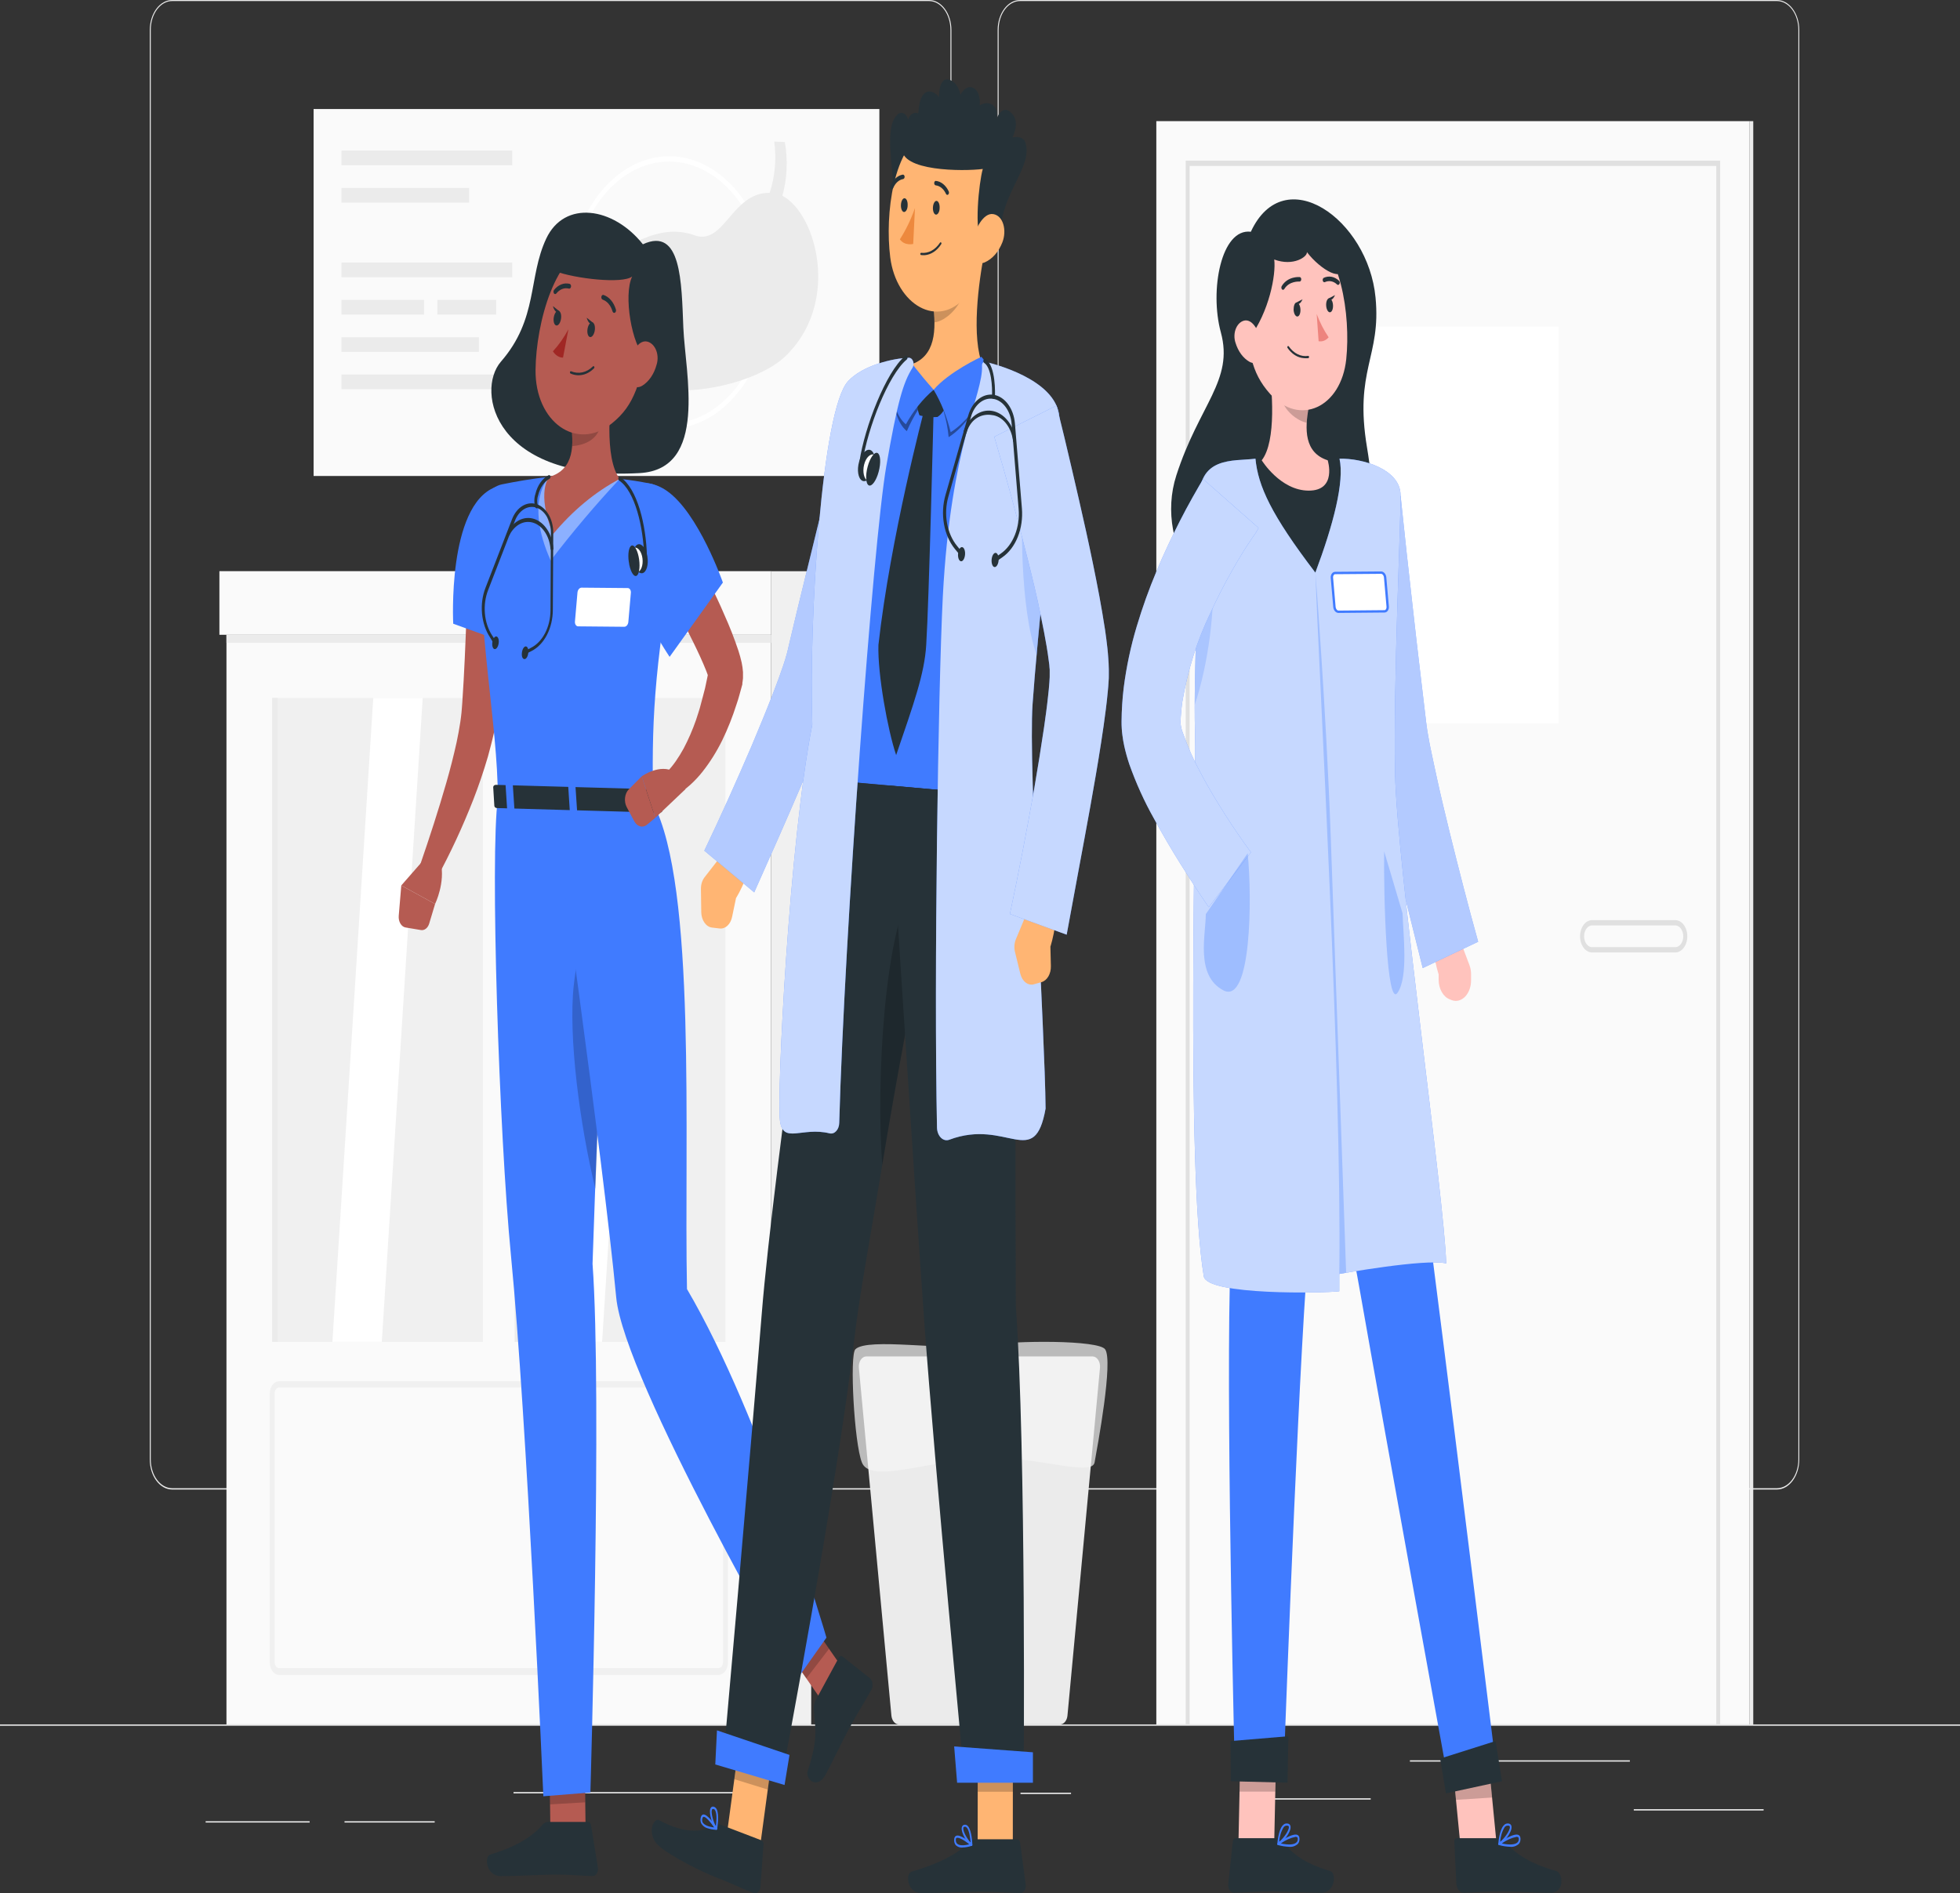 <svg width="414" height="400" viewBox="0 0 414 400" fill="none" xmlns="http://www.w3.org/2000/svg">
<rect x="0" y="0" width="414" height="400" fill="#333333" stroke="none"/>
<path d="M414 364.311H0V364.589H414V364.311Z" fill="#EBEBEB"/>
<path d="M372.517 382.215H345.094V382.493H372.517V382.215Z" fill="#EBEBEB"/>
<path d="M226.226 378.732H215.553V379.01H226.226V378.732Z" fill="#EBEBEB"/>
<path d="M289.527 379.912H267.055V380.19H289.527V379.912Z" fill="#EBEBEB"/>
<path d="M344.266 371.889H297.807V372.167H344.266V371.889Z" fill="#EBEBEB"/>
<path d="M65.404 384.763H43.438V385.041H65.404V384.763Z" fill="#EBEBEB"/>
<path d="M91.817 384.763H72.773V385.041H91.817V384.763Z" fill="#EBEBEB"/>
<path d="M158.818 378.598H108.468V378.877H158.818V378.598Z" fill="#EBEBEB"/>
<path d="M196.236 314.683H36.357C35.105 314.68 33.904 314.009 33.02 312.818C32.135 311.627 31.638 310.012 31.638 308.329V6.298C31.649 4.625 32.15 3.024 33.034 1.845C33.918 0.666 35.112 0.003 36.357 0H196.236C197.49 0 198.692 0.669 199.579 1.861C200.466 3.053 200.964 4.669 200.964 6.354V308.329C200.964 310.014 200.466 311.63 199.579 312.822C198.692 314.013 197.49 314.683 196.236 314.683ZM36.357 0.223C35.16 0.225 34.012 0.867 33.166 2.006C32.32 3.145 31.845 4.689 31.845 6.298V308.329C31.845 309.938 32.32 311.482 33.166 312.621C34.012 313.76 35.16 314.401 36.357 314.404H196.236C197.434 314.402 198.583 313.76 199.43 312.622C200.278 311.483 200.755 309.939 200.757 308.329V6.298C200.755 4.688 200.278 3.144 199.43 2.005C198.583 0.867 197.434 0.225 196.236 0.223H36.357Z" fill="#EBEBEB"/>
<path d="M375.34 314.683H215.453C214.2 314.68 212.999 314.009 212.113 312.818C211.227 311.628 210.728 310.013 210.726 308.329V6.298C210.739 4.624 211.242 3.023 212.127 1.844C213.012 0.666 214.207 0.003 215.453 0H375.34C376.584 0.006 377.776 0.67 378.658 1.849C379.54 3.028 380.041 4.626 380.052 6.298V308.329C380.052 310.01 379.556 311.623 378.673 312.814C377.79 314.005 376.591 314.677 375.34 314.683ZM215.453 0.223C214.255 0.225 213.106 0.867 212.259 2.005C211.412 3.144 210.935 4.688 210.933 6.298V308.329C210.935 309.939 211.412 311.483 212.259 312.622C213.106 313.76 214.255 314.402 215.453 314.404H375.34C376.539 314.402 377.687 313.76 378.535 312.622C379.382 311.483 379.859 309.939 379.861 308.329V6.298C379.859 4.688 379.382 3.144 378.535 2.005C377.687 0.867 376.539 0.225 375.34 0.223H215.453Z" fill="#EBEBEB"/>
<path d="M369.561 25.593H244.243V364.311H369.561V25.593Z" fill="#FAFAFA"/>
<path d="M329.255 68.99H284.543V152.812H329.255V68.99Z" fill="white"/>
<path d="M369.553 364.311H370.331L370.331 25.593H369.553L369.553 364.311Z" fill="#EBEBEB"/>
<path d="M363.343 364.311H362.515V35.051H251.281V364.311H250.453V33.938H363.343V364.311Z" fill="#E0E0E0"/>
<path d="M353.713 201.217H336.433C336.088 201.243 335.742 201.175 335.417 201.015C335.092 200.856 334.794 200.609 334.543 200.29C334.291 199.97 334.091 199.585 333.954 199.158C333.817 198.731 333.746 198.271 333.746 197.806C333.746 197.341 333.817 196.881 333.954 196.454C334.091 196.027 334.291 195.642 334.543 195.323C334.794 195.003 335.092 194.757 335.417 194.597C335.742 194.438 336.088 194.369 336.433 194.396H353.713C354.059 194.369 354.405 194.438 354.73 194.597C355.055 194.757 355.352 195.003 355.604 195.323C355.855 195.642 356.056 196.027 356.193 196.454C356.33 196.881 356.4 197.341 356.4 197.806C356.4 198.271 356.33 198.731 356.193 199.158C356.056 199.585 355.855 199.97 355.604 200.29C355.352 200.609 355.055 200.856 354.73 201.015C354.405 201.175 354.059 201.243 353.713 201.217ZM336.433 195.508C336.199 195.486 335.963 195.53 335.742 195.635C335.52 195.741 335.317 195.906 335.145 196.122C334.973 196.337 334.836 196.598 334.742 196.888C334.648 197.178 334.6 197.49 334.6 197.806C334.6 198.122 334.648 198.435 334.742 198.725C334.836 199.014 334.973 199.275 335.145 199.491C335.317 199.706 335.52 199.872 335.742 199.977C335.963 200.083 336.199 200.126 336.433 200.104H353.713C353.948 200.126 354.183 200.083 354.405 199.977C354.627 199.872 354.83 199.706 355.002 199.491C355.174 199.275 355.311 199.014 355.404 198.725C355.498 198.435 355.546 198.122 355.546 197.806C355.546 197.49 355.498 197.178 355.404 196.888C355.311 196.598 355.174 196.337 355.002 196.122C354.83 195.906 354.627 195.741 354.405 195.635C354.183 195.53 353.948 195.486 353.713 195.508H336.433Z" fill="#E0E0E0"/>
<path d="M162.901 120.665H46.344V134.107H162.901V120.665Z" fill="#FAFAFA"/>
<path d="M162.893 134.108H47.834V364.311H162.893V134.108Z" fill="#FAFAFA"/>
<path d="M162.9 364.311H171.346L171.346 120.677H162.9L162.9 364.311Z" fill="#F0F0F0"/>
<path d="M102.001 147.46H57.496V283.493H102.001V147.46Z" fill="#F0F0F0"/>
<path d="M89.284 147.46H78.843L70.215 283.481H80.648L89.284 147.46Z" fill="white"/>
<path d="M151.789 353.851H58.945C58.423 353.848 57.923 353.568 57.554 353.072C57.185 352.576 56.977 351.904 56.975 351.202V294.453C56.977 293.751 57.185 293.079 57.554 292.583C57.923 292.087 58.423 291.807 58.945 291.804H151.789C152.311 291.807 152.811 292.087 153.18 292.583C153.549 293.079 153.757 293.751 153.76 294.453V351.202C153.757 351.904 153.549 352.576 153.18 353.072C152.811 353.568 152.311 353.848 151.789 353.851ZM58.945 293.14C58.698 293.143 58.461 293.276 58.286 293.511C58.111 293.746 58.012 294.065 58.01 294.397V351.147C58.012 351.479 58.111 351.798 58.286 352.033C58.461 352.268 58.698 352.401 58.945 352.404H151.789C152.036 352.401 152.273 352.268 152.448 352.033C152.623 351.798 152.722 351.479 152.725 351.147V294.397C152.722 294.065 152.623 293.746 152.448 293.511C152.273 293.276 152.036 293.143 151.789 293.14H58.945Z" fill="#F0F0F0"/>
<path d="M145.728 305.458C145.299 305.458 144.879 305.287 144.522 304.966C144.165 304.645 143.887 304.189 143.723 303.656C143.559 303.122 143.517 302.536 143.601 301.97C143.685 301.404 143.893 300.884 144.197 300.477C144.501 300.07 144.888 299.793 145.31 299.682C145.731 299.571 146.168 299.63 146.564 299.852C146.96 300.075 147.298 300.45 147.536 300.931C147.773 301.412 147.899 301.977 147.897 302.554C147.897 302.936 147.841 303.315 147.732 303.668C147.623 304.021 147.463 304.341 147.261 304.611C147.06 304.881 146.821 305.095 146.557 305.24C146.294 305.385 146.012 305.459 145.728 305.458ZM145.728 301.007C145.504 301.007 145.284 301.096 145.098 301.264C144.911 301.431 144.766 301.67 144.68 301.948C144.594 302.227 144.572 302.533 144.615 302.829C144.659 303.125 144.767 303.396 144.926 303.609C145.084 303.823 145.287 303.968 145.507 304.027C145.727 304.085 145.955 304.055 146.162 303.94C146.369 303.824 146.546 303.629 146.671 303.378C146.796 303.128 146.862 302.833 146.862 302.531C146.861 302.333 146.831 302.136 146.773 301.953C146.716 301.77 146.632 301.604 146.527 301.465C146.421 301.325 146.297 301.215 146.16 301.14C146.022 301.065 145.876 301.028 145.728 301.029V301.007Z" fill="#F0F0F0"/>
<path d="M58.647 147.46H57.496V283.493H58.647V147.46Z" fill="#EBEBEB"/>
<path d="M153.237 147.46H108.732V283.493H153.237V147.46Z" fill="#F0F0F0"/>
<path d="M129.351 147.46H125.054L116.426 283.481H120.723L129.351 147.46Z" fill="white"/>
<path d="M135.816 147.46H131.519L122.883 283.481H127.18L135.816 147.46Z" fill="white"/>
<path d="M109.883 147.46H108.732V283.493H109.883V147.46Z" fill="#EBEBEB"/>
<path d="M162.893 134.108H47.834V135.81H162.893V134.108Z" fill="#EBEBEB"/>
<path d="M185.745 23.034H66.24V100.558H185.745V23.034Z" fill="#FAFAFA"/>
<path d="M141.34 90.588C137.104 90.588 132.962 88.9 129.44 85.737C125.917 82.573 123.172 78.078 121.55 72.818C119.929 67.558 119.505 61.77 120.332 56.185C121.158 50.601 123.198 45.472 126.194 41.446C129.189 37.42 133.006 34.679 137.161 33.568C141.317 32.457 145.623 33.027 149.538 35.206C153.452 37.385 156.797 41.075 159.151 45.809C161.504 50.542 162.761 56.108 162.761 61.801C162.752 69.433 160.492 76.748 156.477 82.144C152.462 87.54 147.019 90.576 141.34 90.588ZM141.34 34.128C137.268 34.128 133.286 35.751 129.9 38.791C126.513 41.832 123.874 46.154 122.315 51.211C120.757 56.268 120.349 61.832 121.144 67.2C121.938 72.569 123.899 77.5 126.779 81.37C129.659 85.24 133.328 87.876 137.323 88.944C141.317 90.011 145.458 89.463 149.221 87.369C152.983 85.274 156.199 81.727 158.462 77.176C160.725 72.625 161.933 67.275 161.933 61.801C161.926 54.465 159.754 47.431 155.894 42.243C152.034 37.055 146.8 34.136 141.34 34.128Z" fill="white"/>
<path d="M165.261 41.36C166.269 37.73 166.448 33.778 165.774 30.01L163.539 29.91C164.037 33.568 163.699 37.343 162.57 40.737C154.431 40.648 152.99 52.187 146.49 49.639C144.17 48.849 141.751 48.732 139.394 49.294C138.414 49.496 137.446 49.789 136.496 50.173C127.885 53.189 117.369 60.399 115.498 71.226L117.494 71.738C117.494 71.738 118.793 63.704 127.43 57.974C126.609 59.424 125.999 61.07 125.633 62.825C120.325 89.064 156.318 84.446 165.865 75.288C177.54 64.149 172.564 45.233 165.261 41.36Z" fill="#EBEBEB"/>
<path d="M108.195 31.813H72.127V34.907H108.195V31.813Z" fill="#EBEBEB"/>
<path d="M99.087 39.702H72.127V42.796H99.087V39.702Z" fill="#EBEBEB"/>
<path d="M108.195 55.47H72.127V58.564H108.195V55.47Z" fill="#EBEBEB"/>
<path d="M89.565 63.359H72.127V66.453H89.565V63.359Z" fill="#EBEBEB"/>
<path d="M104.809 63.359H92.389V66.453H104.809V63.359Z" fill="#EBEBEB"/>
<path d="M101.157 71.249H72.127V74.342H101.157V71.249Z" fill="#EBEBEB"/>
<path d="M108.195 79.127H72.127V82.22H108.195V79.127Z" fill="#EBEBEB"/>
<path d="M223.899 364.311H189.86C189.475 364.31 189.103 364.121 188.814 363.779C188.524 363.437 188.337 362.966 188.287 362.453L181.415 288.956C181.388 288.657 181.408 288.353 181.475 288.065C181.542 287.777 181.653 287.512 181.802 287.286C181.95 287.06 182.133 286.878 182.337 286.754C182.542 286.63 182.764 286.565 182.988 286.564H230.772C230.996 286.565 231.218 286.63 231.422 286.754C231.627 286.878 231.809 287.06 231.958 287.286C232.107 287.512 232.218 287.777 232.285 288.065C232.351 288.353 232.372 288.657 232.345 288.956L225.473 362.453C225.424 362.967 225.238 363.44 224.948 363.782C224.658 364.124 224.285 364.312 223.899 364.311Z" fill="#EBEBEB"/>
<path opacity="0.7" d="M180.677 285.05C179.435 286.252 180.421 304.857 182.052 308.963C183.683 313.069 193.42 309.542 205.045 308.162C216.67 306.782 230.597 312.301 231.202 308.963C231.806 305.625 235.201 287.465 233.421 285.05C231.997 283.114 214.874 283.114 207.347 284.271C199.821 285.429 183.327 282.502 180.677 285.05Z" fill="#F5F5F5"/>
<path d="M135.792 51.609C129.54 43.719 119.232 42.206 115.373 50.418C111.515 58.63 113.717 67.309 105.802 76.412C100.42 82.632 104.411 101.693 135.113 99.946C149.644 99.123 144.726 78.804 144.337 69.201C143.948 59.598 143.923 47.848 135.792 51.609Z" fill="#263238"/>
<path d="M123.694 386.588L116.259 386.977L116.118 376.162L123.554 375.772L123.694 386.588Z" fill="#B55B52"/>
<path d="M115.795 384.908H124.199C124.347 384.906 124.492 384.972 124.608 385.095C124.724 385.219 124.805 385.392 124.837 385.587L126.294 394.544C126.328 394.763 126.324 394.988 126.284 395.205C126.244 395.421 126.168 395.623 126.063 395.794C125.957 395.966 125.824 396.104 125.674 396.198C125.523 396.292 125.359 396.339 125.193 396.336C122.254 396.269 120.829 396.035 117.128 396.035C114.851 396.035 108.948 396.358 105.801 396.358C102.655 396.358 102.257 392.174 103.541 391.796C109.337 390.093 112.707 387.756 114.561 385.52C114.902 385.117 115.342 384.898 115.795 384.908Z" fill="#263238"/>
<path opacity="0.2" d="M116.118 376.173L116.184 381.202L123.62 380.768L123.554 375.783L116.118 376.173Z" fill="black"/>
<path d="M105.155 168.747C103.499 180.742 105.404 239.373 107.929 265.266C111.291 299.65 114.769 379.489 114.769 379.489L124.705 378.688C124.705 378.688 127.189 294.609 125.16 267.002C126.311 231.472 129.159 169.415 129.159 169.415L105.155 168.747Z" fill="#407BFF"/>
<path opacity="0.2" d="M127.512 208.082C127.859 199.08 123.115 191.08 121.202 208.082C119.993 218.887 122.494 237.826 125.773 251.201C126.278 237.281 126.924 221.78 127.512 208.082Z" fill="black"/>
<path d="M178.326 352.95L173.491 359.159L166.941 349.723L171.769 343.525L178.326 352.95Z" fill="#B55B52"/>
<path d="M172.224 359.326L177.192 350.179C177.273 350.02 177.396 349.909 177.536 349.867C177.676 349.826 177.822 349.858 177.946 349.957L183.742 354.541C183.884 354.668 184.006 354.833 184.101 355.025C184.195 355.217 184.26 355.433 184.29 355.66C184.321 355.886 184.318 356.118 184.281 356.343C184.243 356.568 184.173 356.78 184.073 356.967C182.309 360.116 181.34 361.507 179.163 365.535C177.821 368.005 176.273 371.41 174.427 374.837C172.58 378.265 170.055 375.806 170.601 374.148C173.085 366.703 172.034 364.634 171.901 361.084C171.859 360.466 171.972 359.846 172.224 359.326Z" fill="#263238"/>
<path opacity="0.2" d="M166.941 349.734L170.32 354.586L175.114 348.332L171.777 343.525L166.941 349.734Z" fill="black"/>
<path d="M116.682 169.07C116.682 169.07 127.379 244.736 130.161 274.112C131.817 291.66 168.332 354.797 168.332 354.797L174.567 345.973C174.567 345.973 161.203 299.75 145.107 272.332C144.469 240.196 147.185 187.296 137.945 169.659L116.682 169.07Z" fill="#407BFF"/>
<path d="M107.292 111.051C107.292 117.55 107.068 123.926 106.712 130.369C106.356 136.811 105.884 143.221 105.114 149.675L104.973 150.888L104.783 152.256C104.639 153.154 104.482 154.033 104.311 154.893C103.947 156.596 103.483 158.232 103.069 159.812C102.163 162.91 101.135 165.941 99.989 168.892C97.732 174.662 95.161 180.2 92.297 185.46C91.994 186.006 91.553 186.382 91.057 186.516C90.561 186.651 90.045 186.535 89.609 186.19C89.173 185.845 88.847 185.296 88.693 184.648C88.54 184 88.57 183.299 88.778 182.678V182.612C90.724 176.959 92.611 171.162 94.259 165.42C95.087 162.549 95.824 159.645 96.453 156.796C96.751 155.372 97.016 153.959 97.223 152.579C97.331 151.889 97.406 151.21 97.48 150.543L97.563 149.552L97.646 148.439C98.068 142.275 98.316 136.021 98.548 129.757C98.78 123.492 98.888 117.172 99.02 110.962V110.907C99.038 109.431 99.491 108.025 100.28 106.999C101.068 105.972 102.128 105.409 103.226 105.432C104.324 105.456 105.37 106.065 106.134 107.125C106.898 108.185 107.318 109.609 107.3 111.085L107.292 111.051Z" fill="#B55B52"/>
<path d="M104.592 102.918C94.424 106.912 95.733 131.771 95.733 131.771L110.189 137.001C110.189 137.001 112.591 118.796 112.375 112.265C112.16 105.477 110.198 100.726 104.592 102.918Z" fill="#407BFF"/>
<path d="M89.854 181.243L84.762 187.063L91.899 190.98C91.899 190.98 94.11 186.451 93.083 182.156L89.854 181.243Z" fill="#B55B52"/>
<path d="M85.664 195.943L88.918 196.488C89.28 196.548 89.646 196.447 89.96 196.2C90.275 195.952 90.519 195.573 90.657 195.119L91.899 190.98L84.762 187.063L84.223 193.483C84.174 194.066 84.298 194.65 84.568 195.111C84.838 195.571 85.231 195.87 85.664 195.943Z" fill="#B55B52"/>
<path d="M101.306 109.383C100.85 134.308 105.114 152.501 105.164 168.747L137.945 169.66C137.704 153.391 137.804 142.776 143.012 113.622C143.238 112.352 143.265 111.033 143.091 109.748C142.917 108.464 142.545 107.242 141.999 106.162C141.454 105.081 140.747 104.165 139.923 103.472C139.1 102.78 138.178 102.325 137.216 102.139C135.254 101.749 133.076 101.382 130.865 101.182C125.911 100.565 120.93 100.423 115.961 100.759C112.467 101.093 108.708 101.783 106.025 102.328C104.751 102.583 103.582 103.426 102.721 104.714C101.859 106.002 101.359 107.652 101.306 109.383Z" fill="#407BFF"/>
<path d="M131.858 132.416L122.137 132.327C122.04 132.333 121.944 132.31 121.854 132.261C121.765 132.211 121.684 132.137 121.618 132.041C121.552 131.946 121.502 131.833 121.471 131.709C121.441 131.586 121.431 131.455 121.442 131.325L121.98 125.139C122.015 124.863 122.121 124.612 122.28 124.431C122.439 124.25 122.641 124.15 122.849 124.148L132.562 124.237C132.658 124.23 132.755 124.251 132.844 124.299C132.934 124.347 133.015 124.421 133.081 124.515C133.147 124.609 133.197 124.722 133.228 124.845C133.258 124.968 133.268 125.099 133.257 125.228L132.719 131.426C132.686 131.701 132.581 131.951 132.423 132.133C132.266 132.314 132.065 132.414 131.858 132.416Z" fill="white"/>
<path opacity="0.4" d="M116.011 100.77C116.011 100.77 110.662 105.799 116.317 118.418C120.96 112.349 125.827 106.596 130.898 101.181L116.011 100.77Z" fill="white"/>
<path d="M129.772 78.615C128.737 85.025 127.611 96.797 130.898 101.182C125.729 103.918 120.963 107.866 116.822 112.843C113.187 103.874 115.994 100.759 115.994 100.759C121.36 99.201 121.31 93.871 120.457 88.841L129.772 78.615Z" fill="#B55B52"/>
<path opacity="0.2" d="M128.762 79.728C128.633 83.558 127.896 87.306 126.601 90.722C125.698 93.07 123.289 94.06 120.863 94.249C120.943 92.43 120.812 90.606 120.474 88.841L128.762 79.728Z" fill="black"/>
<path d="M137.53 70.77C135.046 81.03 134.218 85.436 129.25 89.442C121.839 95.462 113.004 89.175 113.12 78.148C113.236 68.222 117.26 53.122 125.598 51.575C127.445 51.216 129.329 51.498 131.071 52.394C132.814 53.291 134.356 54.771 135.552 56.696C136.748 58.62 137.558 60.923 137.904 63.387C138.25 65.851 138.121 68.392 137.53 70.77Z" fill="#B55B52"/>
<path d="M117.285 57.295C121.425 58.864 131.51 60.032 133.531 58.408C131.634 62.325 133.439 73.029 136.371 75.622C140.32 71.36 141.198 61.056 137.546 55.949C133.895 50.841 122.353 44.732 117.285 57.295Z" fill="#263238"/>
<path d="M138.69 77.046C138.428 78.023 138.024 78.921 137.501 79.685C136.977 80.45 136.346 81.066 135.643 81.497C133.771 82.61 132.529 80.473 132.794 77.881C133.034 75.555 134.301 72.161 136.305 72.117C136.737 72.125 137.162 72.276 137.54 72.556C137.919 72.837 138.241 73.239 138.476 73.726C138.712 74.213 138.855 74.771 138.892 75.35C138.929 75.929 138.86 76.512 138.69 77.046Z" fill="#B55B52"/>
<path d="M138.473 167.089L139.898 171.084C140.005 171.384 139.732 171.696 139.351 171.685L104.964 170.717C104.675 170.717 104.434 170.505 104.418 170.249L104.178 166.299C104.178 166.032 104.426 165.81 104.749 165.81L137.952 166.744C138.054 166.736 138.155 166.764 138.247 166.824C138.338 166.885 138.416 166.976 138.473 167.089Z" fill="#263238"/>
<path d="M133.945 171.951H134.831C135.005 171.951 135.146 171.829 135.137 171.684L134.798 166.544C134.798 166.399 134.632 166.265 134.458 166.265H133.564C133.39 166.265 133.258 166.377 133.266 166.532L133.597 171.662C133.614 171.829 133.763 171.951 133.945 171.951Z" fill="#407BFF"/>
<path d="M107.457 171.217H108.351C108.525 171.217 108.666 171.106 108.658 170.95L108.318 165.809C108.318 165.665 108.153 165.542 107.979 165.531H107.085C106.911 165.531 106.77 165.643 106.786 165.798L107.118 170.928C107.134 171.084 107.283 171.206 107.457 171.217Z" fill="#407BFF"/>
<path d="M120.696 171.585H121.591C121.765 171.585 121.905 171.473 121.897 171.318L121.558 166.188C121.558 166.032 121.392 165.91 121.218 165.91H120.324C120.15 165.91 120.017 166.032 120.026 166.177L120.357 171.318C120.374 171.451 120.523 171.585 120.696 171.585Z" fill="#407BFF"/>
<path d="M125.615 69.914C125.449 70.76 124.986 71.338 124.572 71.193C124.158 71.049 123.959 70.248 124.116 69.402C124.274 68.556 124.746 67.978 125.16 68.122C125.574 68.267 125.772 69.068 125.615 69.914Z" fill="#263238"/>
<path d="M118.478 67.465C118.321 68.322 117.857 68.89 117.443 68.745C117.029 68.6 116.822 67.81 116.988 66.954C117.153 66.097 117.609 65.54 118.023 65.674C118.437 65.808 118.644 66.62 118.478 67.465Z" fill="#263238"/>
<path d="M118.197 65.785L116.789 64.672C116.789 64.672 117.269 66.542 118.197 65.785Z" fill="#263238"/>
<path d="M120.06 69.569C119.133 71.312 118.032 72.877 116.789 74.22C117.052 74.638 117.379 74.974 117.748 75.204C118.116 75.435 118.518 75.555 118.925 75.555L120.06 69.569Z" fill="#A02724"/>
<path d="M120.457 78.882C120.428 78.849 120.406 78.805 120.395 78.756C120.383 78.707 120.382 78.654 120.391 78.604C120.398 78.572 120.411 78.542 120.427 78.516C120.443 78.49 120.463 78.469 120.485 78.453C120.507 78.438 120.532 78.428 120.557 78.426C120.582 78.423 120.607 78.427 120.631 78.437C121.404 78.763 122.224 78.84 123.024 78.662C123.823 78.484 124.581 78.057 125.235 77.413C125.273 77.369 125.323 77.347 125.373 77.352C125.424 77.358 125.471 77.39 125.504 77.441C125.537 77.493 125.553 77.56 125.549 77.628C125.545 77.696 125.521 77.759 125.483 77.803C124.783 78.513 123.966 78.985 123.101 79.178C122.236 79.372 121.349 79.282 120.515 78.916L120.457 78.882Z" fill="#263238"/>
<path d="M129.508 66.008C129.457 65.948 129.415 65.876 129.383 65.797C129.212 65.194 128.937 64.654 128.58 64.222C128.223 63.791 127.794 63.48 127.33 63.315C127.23 63.292 127.141 63.216 127.083 63.104C127.025 62.992 127.002 62.854 127.019 62.72C127.037 62.586 127.094 62.466 127.177 62.388C127.26 62.31 127.363 62.279 127.462 62.303C128.053 62.499 128.6 62.882 129.058 63.42C129.516 63.958 129.872 64.636 130.095 65.396C130.125 65.501 130.128 65.615 130.106 65.722C130.083 65.83 130.035 65.925 129.97 65.993C129.904 66.062 129.823 66.1 129.74 66.103C129.657 66.105 129.576 66.072 129.508 66.008Z" fill="#263238"/>
<path d="M117.071 62.057L117.021 61.991C116.95 61.895 116.91 61.765 116.91 61.629C116.91 61.493 116.95 61.363 117.021 61.267C117.459 60.716 117.986 60.311 118.562 60.085C119.137 59.859 119.744 59.818 120.333 59.966C120.383 59.982 120.429 60.012 120.47 60.053C120.51 60.094 120.544 60.146 120.57 60.205C120.595 60.264 120.611 60.33 120.618 60.398C120.624 60.465 120.62 60.534 120.607 60.6C120.581 60.731 120.518 60.843 120.431 60.912C120.344 60.981 120.241 61.001 120.143 60.967C119.671 60.847 119.184 60.881 118.723 61.065C118.262 61.248 117.841 61.578 117.493 62.024C117.433 62.085 117.361 62.121 117.286 62.127C117.211 62.133 117.136 62.109 117.071 62.057Z" fill="#263238"/>
<path d="M143.003 110.006C145.413 114.29 147.665 118.607 149.851 123.091C150.935 125.317 152.012 127.542 153.03 129.946C154.127 132.377 155.112 134.896 155.978 137.49C156.24 138.299 156.467 139.127 156.657 139.972C156.795 140.623 156.889 141.29 156.938 141.963C156.952 142.234 156.952 142.505 156.938 142.776V143.277C156.923 143.497 156.899 143.716 156.864 143.933L156.806 144.278V144.434V144.556L156.74 144.801C156.351 146.136 156.044 147.483 155.581 148.773C154.741 151.419 153.733 153.962 152.567 156.373C151.366 158.808 149.96 161.049 148.377 163.05C147.57 164.066 146.704 164.993 145.785 165.821C145.313 166.232 144.833 166.633 144.336 167L143.55 167.512C143.252 167.69 143.036 167.812 142.606 168.024L141.033 162.95C141.145 162.802 141.264 162.665 141.389 162.538L141.844 162.004C142.15 161.637 142.448 161.236 142.738 160.824C143.328 159.974 143.881 159.079 144.394 158.143C145.406 156.231 146.287 154.202 147.027 152.078C147.375 150.966 147.756 149.92 148.046 148.74C148.336 147.561 148.658 146.515 148.923 145.402C149.188 144.289 149.395 143.065 149.652 141.908V141.696V141.585V141.685V141.908C149.652 142.041 149.611 142.242 149.602 142.32C149.598 142.405 149.598 142.49 149.602 142.575V142.898C149.602 143.154 149.602 143.076 149.602 142.965C149.602 142.854 149.371 142.253 149.197 141.785C148.443 139.883 147.433 137.691 146.398 135.599C145.363 133.507 144.287 131.359 143.185 129.256C140.991 125.039 138.731 120.777 136.512 116.593L143.003 110.006Z" fill="#B55B52"/>
<path d="M144.8 166.71L138.416 172.775L135.551 164.007C135.551 164.007 139.426 161.214 142.481 163.083L144.8 166.71Z" fill="#B55B52"/>
<path d="M133.97 173.498L132.372 170.505C132.069 169.928 131.945 169.214 132.027 168.516C132.109 167.818 132.39 167.19 132.811 166.766L135.551 164.007L138.416 172.775L136.661 174.233C136.227 174.591 135.707 174.715 135.208 174.578C134.708 174.442 134.266 174.056 133.97 173.498Z" fill="#B55B52"/>
<path d="M130.227 107.357C128.058 118.941 141.438 138.77 141.438 138.77L152.691 123.069C152.691 123.069 147.549 108.314 140.834 103.685C136.147 100.458 131.188 102.25 130.227 107.357Z" fill="#407BFF"/>
<path d="M125.333 68.234L123.926 67.121C123.926 67.121 124.398 68.99 125.333 68.234Z" fill="#263238"/>
<path d="M110.952 138.303C110.891 138.302 110.832 138.277 110.782 138.232C110.732 138.186 110.693 138.122 110.67 138.047C110.643 137.948 110.646 137.839 110.679 137.743C110.711 137.647 110.771 137.572 110.844 137.535L112.136 136.867C113.346 136.267 114.39 135.184 115.13 133.765C115.87 132.345 116.27 130.655 116.276 128.922L116.367 112.654C116.393 111.415 116.102 110.202 115.542 109.218C114.983 108.233 114.188 107.536 113.292 107.245C112.396 106.953 111.453 107.083 110.62 107.614C109.787 108.145 109.115 109.044 108.716 110.161L103.119 124.627C102.517 126.154 102.275 127.89 102.422 129.607C102.57 131.323 103.102 132.939 103.947 134.241L104.858 135.632C104.888 135.67 104.913 135.717 104.929 135.768C104.945 135.82 104.954 135.876 104.953 135.932C104.952 135.988 104.943 136.044 104.925 136.095C104.908 136.146 104.882 136.191 104.851 136.228C104.819 136.265 104.782 136.292 104.742 136.309C104.702 136.325 104.66 136.33 104.618 136.323C104.577 136.316 104.537 136.298 104.501 136.269C104.465 136.24 104.434 136.201 104.41 136.155L103.5 134.642C102.567 133.227 101.978 131.463 101.811 129.586C101.644 127.709 101.906 125.808 102.564 124.137L108.161 109.672C108.64 108.437 109.413 107.455 110.358 106.883C111.302 106.312 112.362 106.184 113.367 106.521C114.372 106.857 115.264 107.639 115.898 108.739C116.532 109.84 116.872 111.195 116.864 112.587L116.772 128.855C116.766 130.742 116.333 132.582 115.532 134.132C114.731 135.682 113.598 136.868 112.285 137.535L110.993 138.191L110.952 138.303Z" fill="#263238"/>
<path d="M116.573 116.281C116.496 116.279 116.423 116.237 116.368 116.165C116.312 116.093 116.279 115.995 116.275 115.892C116.158 114.606 115.753 113.398 115.115 112.428C114.477 111.457 113.634 110.769 112.699 110.455C111.764 110.14 110.78 110.214 109.877 110.666C108.974 111.118 108.193 111.928 107.639 112.988C107.62 113.034 107.595 113.074 107.564 113.107C107.533 113.14 107.498 113.164 107.46 113.179C107.423 113.193 107.383 113.197 107.344 113.191C107.305 113.185 107.268 113.169 107.234 113.143C107.199 113.118 107.169 113.084 107.145 113.042C107.12 113.001 107.102 112.954 107.092 112.903C107.081 112.853 107.078 112.8 107.082 112.747C107.087 112.695 107.099 112.644 107.118 112.598C107.734 111.375 108.615 110.435 109.641 109.906C110.668 109.377 111.791 109.285 112.858 109.642C113.924 109.999 114.884 110.788 115.606 111.901C116.329 113.015 116.779 114.401 116.896 115.87C116.896 115.975 116.866 116.077 116.813 116.153C116.759 116.23 116.685 116.276 116.607 116.281H116.573Z" fill="#263238"/>
<path d="M113.344 107.391C113.295 107.39 113.247 107.373 113.204 107.342C113.161 107.311 113.124 107.267 113.096 107.213C112.944 106.761 112.866 106.272 112.866 105.777C112.866 105.282 112.944 104.793 113.096 104.342C113.311 103.444 113.673 102.623 114.156 101.939C114.639 101.256 115.23 100.727 115.886 100.392C115.922 100.372 115.961 100.364 116 100.366C116.039 100.368 116.077 100.381 116.112 100.404C116.147 100.427 116.179 100.459 116.204 100.5C116.229 100.54 116.248 100.586 116.259 100.636C116.283 100.735 116.277 100.843 116.243 100.936C116.209 101.03 116.149 101.102 116.077 101.137C115.515 101.447 115.01 101.916 114.597 102.514C114.184 103.111 113.872 103.822 113.684 104.598C113.56 104.942 113.489 105.316 113.473 105.698C113.457 106.08 113.498 106.462 113.593 106.823C113.614 106.868 113.629 106.917 113.636 106.97C113.643 107.022 113.642 107.075 113.633 107.127C113.625 107.179 113.609 107.228 113.586 107.271C113.564 107.314 113.535 107.351 113.501 107.38C113.45 107.4 113.397 107.404 113.344 107.391Z" fill="#263238"/>
<path d="M110.272 137.691C110.131 138.414 110.272 139.104 110.669 139.226C111.067 139.348 111.431 138.848 111.564 138.113C111.696 137.379 111.514 136.689 111.158 136.578C110.802 136.466 110.404 136.956 110.272 137.691Z" fill="#263238"/>
<path d="M133.772 118.473C134.037 120.154 134.931 121.311 135.751 121.077C136.57 120.844 137.017 119.275 136.744 117.605C136.471 115.936 135.585 114.757 134.765 115.002C133.946 115.246 133.498 116.838 133.772 118.473Z" fill="#263238"/>
<path d="M136.363 117.95C136.325 117.952 136.287 117.943 136.251 117.925C136.216 117.907 136.183 117.879 136.156 117.844C136.128 117.809 136.106 117.767 136.09 117.72C136.075 117.674 136.066 117.623 136.065 117.572C135.891 111.419 134.152 103.774 130.766 101.515C130.696 101.468 130.643 101.385 130.618 101.285C130.593 101.185 130.599 101.076 130.633 100.981C130.65 100.934 130.674 100.891 130.703 100.856C130.732 100.821 130.766 100.795 130.804 100.778C130.841 100.761 130.88 100.755 130.919 100.759C130.958 100.764 130.996 100.779 131.031 100.803C134.657 103.218 136.471 110.951 136.653 117.494C136.656 117.547 136.651 117.599 136.639 117.649C136.626 117.699 136.606 117.745 136.58 117.784C136.553 117.822 136.521 117.853 136.485 117.874C136.449 117.895 136.41 117.906 136.371 117.906L136.363 117.95Z" fill="#263238"/>
<path d="M132.885 118.618C133.059 120.054 133.829 121.077 134.607 120.91C135.385 120.744 135.882 119.442 135.708 117.995C135.534 116.548 134.756 115.536 133.978 115.703C133.199 115.87 132.711 117.172 132.885 118.618Z" fill="white"/>
<path d="M132.82 118.741C133.068 120.521 133.763 121.834 134.368 121.678C134.972 121.523 135.246 119.965 134.997 118.184C134.749 116.404 134.053 115.091 133.449 115.247C132.844 115.403 132.563 116.96 132.82 118.741Z" fill="#263238"/>
<path d="M104.013 135.588C103.88 136.322 104.063 137.012 104.419 137.123C104.775 137.234 105.172 136.756 105.313 136.01C105.454 135.265 105.263 134.597 104.907 134.475C104.551 134.353 104.154 134.864 104.013 135.588Z" fill="#263238"/>
<path d="M194.712 44.977C189.471 46.234 188.809 45.589 188.743 40.526C188.676 35.463 186.772 27.017 189.422 24.369C189.603 24.137 189.827 23.974 190.071 23.894C190.314 23.815 190.569 23.823 190.81 23.918C191.05 24.013 191.268 24.19 191.441 24.434C191.615 24.677 191.738 24.977 191.798 25.304C191.96 24.748 192.275 24.298 192.677 24.047C193.08 23.797 193.539 23.764 193.959 23.957C194.067 22.911 194.191 20.23 195.615 19.506C197.039 18.783 198.347 20.519 198.347 20.519C198.347 20.519 198.24 16.391 200.31 16.791C200.928 16.924 201.502 17.304 201.957 17.881C202.412 18.459 202.726 19.208 202.86 20.029C202.86 20.029 204.052 17.692 205.667 18.616C207.282 19.54 206.942 22.255 206.942 22.255C206.942 22.255 208.656 21.142 209.931 22.399C211.206 23.657 210.279 25.671 210.279 25.671C210.279 25.671 211.438 21.665 213.649 23.879C215.636 25.882 213.831 29.02 213.831 29.02C213.831 29.02 216.017 28.542 216.547 30.022C218.335 35.062 211.521 40.693 211.297 49.205C200.831 54.524 194.712 44.977 194.712 44.977Z" fill="#263238"/>
<path d="M156.94 180.264L153.446 179.396L148.826 185.327C148.574 185.648 148.376 186.038 148.243 186.469C148.11 186.9 148.047 187.364 148.056 187.83L148.122 192.682C148.13 193.511 148.368 194.307 148.789 194.914C149.21 195.521 149.784 195.895 150.399 195.964L152.005 196.154C152.589 196.228 153.174 196.022 153.656 195.571C154.138 195.121 154.486 194.456 154.638 193.694L155.466 189.733C155.466 189.733 160.028 182.489 156.94 180.264Z" fill="#FFB573"/>
<path d="M192.229 91.534C189.886 99.69 187.551 107.88 185.299 116.092C183.047 124.304 180.811 132.549 178.716 140.661L178.344 142.163L178.087 143.143C177.988 143.51 177.888 143.888 177.797 144.177C177.408 145.502 177.019 146.592 176.63 147.694C175.851 149.919 175.065 151.911 174.27 153.925C172.672 157.931 171.024 161.792 169.36 165.642C166.048 173.353 162.736 180.887 159.308 188.531L148.768 179.718C152.245 172.452 155.599 164.952 158.811 157.463C160.393 153.702 161.949 149.93 163.398 146.191C164.119 144.322 164.814 142.453 165.427 140.628C165.717 139.749 166.007 138.847 166.197 138.113C166.263 137.902 166.288 137.757 166.329 137.612L166.462 137.034L166.843 135.409C168.838 126.863 170.933 118.607 172.953 110.228L179.014 85.18L192.229 91.534Z" fill="#407BFF"/>
<path opacity="0.6" d="M192.229 91.534C189.886 99.69 187.551 107.88 185.299 116.092C183.047 124.304 180.811 132.549 178.716 140.661L178.344 142.163L178.087 143.143C177.988 143.51 177.888 143.888 177.797 144.177C177.408 145.502 177.019 146.592 176.63 147.694C175.851 149.919 175.065 151.911 174.27 153.925C172.672 157.931 171.024 161.792 169.36 165.642C166.048 173.353 162.736 180.887 159.308 188.531L148.768 179.718C152.245 172.452 155.599 164.952 158.811 157.463C160.393 153.702 161.949 149.93 163.398 146.191C164.119 144.322 164.814 142.453 165.427 140.628C165.717 139.749 166.007 138.847 166.197 138.113C166.263 137.902 166.288 137.757 166.329 137.612L166.462 137.034L166.843 135.409C168.838 126.863 170.933 118.607 172.953 110.228L179.014 85.18L192.229 91.534Z" fill="white"/>
<path d="M160.649 389.358L153.222 389.848L156.732 363.854L163.795 366.035L160.649 389.358Z" fill="#FFB573"/>
<path d="M213.931 389.737H206.504L206.529 366.625H213.948L213.931 389.737Z" fill="#FFB573"/>
<path d="M205.8 388.579H214.85C214.996 388.576 215.137 388.643 215.249 388.767C215.362 388.892 215.437 389.066 215.463 389.258L216.655 398.16C216.682 398.38 216.672 398.606 216.627 398.82C216.582 399.035 216.503 399.234 216.395 399.404C216.287 399.573 216.153 399.709 216.002 399.802C215.851 399.894 215.687 399.942 215.521 399.94C212.606 399.874 210.487 399.64 206.819 399.64C204.566 399.64 197.711 399.952 194.63 399.952C191.55 399.952 191.236 395.812 192.519 395.434C198.315 393.754 202.679 391.439 204.575 389.225C204.911 388.816 205.347 388.586 205.8 388.579Z" fill="#263238"/>
<path opacity="0.2" d="M156.732 363.865L155.109 375.883L162.172 378.064L163.795 366.046L156.732 363.865Z" fill="black"/>
<path opacity="0.2" d="M213.947 366.625H206.52V378.531H213.947V366.625Z" fill="black"/>
<path d="M219.925 91.244C214.129 126.285 215.669 160.868 215.048 168.357L175.412 164.841C171.272 122.557 175.892 95.584 178.517 84.523C178.944 82.698 179.751 81.075 180.842 79.846C181.934 78.617 183.265 77.835 184.677 77.591C190.571 76.723 196.507 76.474 202.43 76.846C206.439 77.168 210.419 77.98 214.32 79.271C216.243 79.863 217.914 81.456 218.964 83.7C220.015 85.945 220.361 88.658 219.925 91.244Z" fill="#407BFF"/>
<path d="M207.978 53.1C206.67 59.698 205.122 71.382 207.614 77.291C208.003 78.214 207.258 79.004 207.225 80.073C207.134 83.344 203.838 84.323 197.943 84.368C192.048 84.412 189.522 81.108 191.128 77.992C191.375 77.517 191.749 77.19 192.172 77.079C197.694 75.421 197.802 69.602 197.049 64.049L207.978 53.1Z" fill="#FFB573"/>
<path opacity="0.4" d="M197.52 82.554C199.068 85.448 200.05 88.819 200.376 92.357C206.263 88.641 209.07 79.616 209.07 79.616L207.298 77.068C207.298 77.068 200.757 78.726 197.52 82.554Z" fill="black"/>
<path opacity="0.4" d="M196.941 82.587C194.773 84.959 192.944 87.839 191.542 91.089C187.427 87.661 188.785 77.891 188.785 77.891L192.138 77.001C192.138 77.001 193.637 78.86 196.941 82.587Z" fill="black"/>
<path d="M197.205 82.343L195.939 82.509L193.794 84.412C193.657 85.558 193.809 86.733 194.225 87.75C195.47 88.077 196.742 88.193 198.009 88.095C198.859 87.544 199.536 86.606 199.921 85.447L198.348 82.743L197.205 82.343Z" fill="#263238"/>
<path d="M197.205 82.343C198.796 85.018 200.016 88.056 200.807 91.311C206.694 87.595 210.122 78.715 210.122 78.715L207.282 75.377C207.282 75.377 200.443 78.537 197.205 82.343Z" fill="#407BFF"/>
<path d="M197.206 82.342C194.933 84.269 192.946 86.744 191.343 89.642C187.203 86.226 188.785 77.023 188.785 77.023L192.138 76.133C192.138 76.133 193.91 78.637 197.206 82.342Z" fill="#407BFF"/>
<path opacity="0.2" d="M203.523 57.562L197.064 64.038C197.26 65.376 197.368 66.736 197.387 68.099C199.714 67.866 203.059 64.761 203.465 61.512C203.659 60.21 203.679 58.873 203.523 57.562Z" fill="black"/>
<path d="M209.161 42.195C208.226 52.02 208.052 57.773 204.094 62.569C198.141 69.68 189.306 64.361 188.039 54.357C186.897 45.355 188.619 30.8 195.996 27.518C197.621 26.782 199.358 26.617 201.043 27.038C202.728 27.458 204.306 28.451 205.625 29.922C206.944 31.393 207.961 33.292 208.58 35.441C209.2 37.589 209.399 39.914 209.161 42.195Z" fill="#FFB573"/>
<path d="M207.373 51.074C205.717 48.927 206.752 38.645 207.588 35.696C203.448 36.23 190.067 36.208 190.573 31.245C191.078 26.282 195.946 22.065 203.903 25.548C210.527 28.452 212.183 32.892 212.183 36.52C212.283 43.975 207.373 51.074 207.373 51.074Z" fill="#263238"/>
<path d="M211.729 51.186C210.943 53.206 209.599 54.731 207.986 55.437C205.875 56.316 204.832 53.701 205.428 50.897C205.958 48.382 207.705 44.877 209.816 45.233C211.928 45.589 212.698 48.682 211.729 51.186Z" fill="#FFB573"/>
<path d="M152.691 372.834L164.971 376.473C164.971 376.473 176.91 313.592 180.454 282.858C181.539 273.511 184.056 260.169 186.35 246.138C189.239 228.445 192.874 209.306 195.855 194.317C199.001 178.528 201.336 167.178 201.336 167.178L175.412 164.874C175.412 164.874 163.348 247.117 160.913 277.394C158.371 308.863 152.691 372.834 152.691 372.834Z" fill="#263238"/>
<path opacity="0.2" d="M186.35 246.115C189.239 228.423 192.874 209.284 195.855 194.295L193.131 186.506C186.697 196.832 185.05 228.779 186.35 246.115Z" fill="black"/>
<path d="M187.766 165.943C187.766 165.943 193.131 249.988 195.218 279.086C197.536 310.955 203.754 376.239 203.754 376.239H216.224C216.224 376.239 216.787 306.715 214.568 275.937C214.253 215.426 215.04 168.369 215.04 168.369L187.766 165.943Z" fill="#263238"/>
<path d="M202.165 376.629H218.178V370.197L201.544 368.962L202.165 376.629Z" fill="#407BFF"/>
<path d="M151.086 372.768L165.717 377.107L166.76 370.753L151.442 365.568L151.086 372.768Z" fill="#407BFF"/>
<path d="M198.473 43.953C198.473 44.754 198.083 45.377 197.694 45.344C197.305 45.311 197.015 44.632 197.057 43.831C197.098 43.03 197.446 42.407 197.835 42.44C198.224 42.473 198.514 43.152 198.473 43.953Z" fill="#263238"/>
<path d="M191.716 43.397C191.716 44.198 191.327 44.821 190.937 44.788C190.548 44.754 190.258 44.075 190.3 43.274C190.341 42.473 190.689 41.85 191.078 41.883C191.467 41.917 191.757 42.551 191.716 43.397Z" fill="#263238"/>
<path d="M193.264 43.953C192.429 46.34 191.357 48.564 190.076 50.563C191.061 51.987 192.891 51.542 192.891 51.542L193.264 43.953Z" fill="#ED893E"/>
<path d="M195.309 53.912C195.98 53.861 196.636 53.628 197.238 53.226C197.84 52.825 198.376 52.263 198.811 51.575C198.842 51.532 198.859 51.474 198.859 51.414C198.859 51.354 198.842 51.296 198.811 51.253C198.778 51.21 198.733 51.187 198.687 51.187C198.641 51.187 198.597 51.21 198.563 51.253C198.071 52.007 197.455 52.595 196.763 52.97C196.071 53.345 195.324 53.496 194.58 53.411C194.557 53.408 194.534 53.411 194.512 53.42C194.49 53.429 194.47 53.444 194.452 53.464C194.435 53.483 194.42 53.508 194.409 53.535C194.399 53.562 194.392 53.592 194.39 53.623C194.388 53.686 194.403 53.748 194.434 53.795C194.465 53.843 194.509 53.873 194.555 53.879C194.806 53.91 195.058 53.921 195.309 53.912Z" fill="#263238"/>
<path d="M200.12 41.171C200.179 41.162 200.236 41.135 200.286 41.093C200.365 41.025 200.42 40.917 200.44 40.795C200.46 40.672 200.443 40.543 200.394 40.437C200.098 39.797 199.693 39.261 199.212 38.873C198.731 38.486 198.188 38.259 197.628 38.211C197.544 38.229 197.467 38.286 197.412 38.373C197.357 38.459 197.326 38.57 197.326 38.684C197.326 38.798 197.357 38.909 197.412 38.996C197.467 39.082 197.544 39.14 197.628 39.157C198.07 39.201 198.498 39.385 198.876 39.695C199.255 40.004 199.574 40.43 199.806 40.937C199.837 41.012 199.883 41.074 199.938 41.115C199.994 41.156 200.057 41.176 200.12 41.171Z" fill="#263238"/>
<path d="M188.379 39.981C188.437 39.975 188.492 39.951 188.541 39.91C188.59 39.87 188.631 39.814 188.661 39.747C188.872 39.23 189.171 38.787 189.534 38.454C189.896 38.122 190.312 37.909 190.747 37.833C190.839 37.822 190.925 37.764 190.986 37.671C191.048 37.578 191.081 37.457 191.078 37.332C191.072 37.207 191.029 37.091 190.96 37.008C190.89 36.924 190.799 36.881 190.706 36.887C190.15 36.977 189.618 37.246 189.156 37.67C188.693 38.094 188.313 38.661 188.048 39.324C188.003 39.432 187.992 39.559 188.017 39.678C188.042 39.797 188.1 39.898 188.18 39.958C188.243 39.996 188.313 40.004 188.379 39.981Z" fill="#263238"/>
<path d="M203.291 390.315C203.95 390.294 204.605 390.175 205.245 389.959C205.278 389.949 205.309 389.925 205.332 389.892C205.356 389.858 205.372 389.816 205.377 389.77C205.386 389.727 205.385 389.681 205.373 389.639C205.361 389.597 205.339 389.561 205.311 389.536C205.046 389.303 202.711 387.311 201.867 387.89C201.775 387.954 201.698 388.05 201.643 388.167C201.588 388.284 201.556 388.419 201.552 388.557C201.523 388.786 201.537 389.022 201.593 389.242C201.65 389.462 201.747 389.659 201.875 389.815C202.29 390.196 202.79 390.373 203.291 390.315ZM204.74 389.625C203.473 389.97 202.504 389.904 202.115 389.447C202.027 389.342 201.961 389.208 201.923 389.057C201.885 388.907 201.877 388.746 201.9 388.591C201.9 388.413 201.966 388.346 202.016 388.312C202.455 388.023 203.796 388.869 204.74 389.625Z" fill="#407BFF"/>
<path d="M205.204 389.97C205.233 389.986 205.266 389.986 205.295 389.97C205.323 389.95 205.347 389.919 205.363 389.882C205.379 389.844 205.387 389.802 205.386 389.759C205.386 389.636 205.295 386.754 204.459 385.809C204.358 385.69 204.239 385.601 204.111 385.549C203.982 385.498 203.847 385.483 203.714 385.508C203.581 385.509 203.452 385.569 203.349 385.68C203.245 385.792 203.172 385.946 203.142 386.12C202.952 387.233 204.368 389.458 205.121 389.981C205.149 389.989 205.178 389.985 205.204 389.97ZM203.83 385.92C203.977 385.922 204.119 385.997 204.227 386.131C204.757 386.732 204.947 388.412 205.005 389.258C204.269 388.479 203.349 386.821 203.482 386.165C203.482 386.109 203.482 385.964 203.747 385.931H203.83V385.92Z" fill="#407BFF"/>
<path d="M152.112 385.453L160.823 388.791C160.962 388.845 161.083 388.962 161.164 389.122C161.246 389.283 161.283 389.476 161.27 389.67L160.624 398.65C160.603 398.871 160.547 399.083 160.459 399.272C160.371 399.461 160.254 399.622 160.116 399.745C159.977 399.867 159.821 399.948 159.657 399.982C159.493 400.016 159.326 400.002 159.167 399.941C156.376 398.828 154.389 397.815 150.887 396.469C148.717 395.645 141.655 392.24 139.079 389.881C136.504 387.522 138.02 383.884 139.237 384.551C144.71 387.534 148.56 387.055 150.829 385.664C151.225 385.392 151.679 385.317 152.112 385.453Z" fill="#263238"/>
<path d="M149.338 386.209C149.978 386.423 150.633 386.546 151.293 386.576C151.328 386.579 151.363 386.568 151.394 386.545C151.425 386.521 151.45 386.486 151.466 386.443C151.486 386.405 151.497 386.361 151.497 386.315C151.497 386.269 151.486 386.224 151.466 386.187C151.259 385.875 149.413 383.116 148.494 383.349C148.392 383.38 148.297 383.445 148.219 383.538C148.14 383.632 148.081 383.751 148.047 383.884C147.975 384.092 147.943 384.321 147.953 384.55C147.963 384.779 148.015 385.001 148.105 385.197C148.42 385.71 148.855 386.066 149.338 386.209ZM150.879 386.076C149.587 385.942 148.668 385.519 148.395 384.963C148.339 384.825 148.31 384.67 148.31 384.512C148.31 384.355 148.339 384.2 148.395 384.062C148.444 383.884 148.51 383.85 148.568 383.839C149.04 383.694 150.117 385.007 150.879 386.12V386.076Z" fill="#407BFF"/>
<path d="M151.251 386.566C151.284 386.577 151.318 386.577 151.351 386.566C151.383 386.555 151.412 386.533 151.435 386.501C151.459 386.47 151.475 386.431 151.483 386.388C151.483 386.276 151.997 383.472 151.392 382.248C151.318 382.099 151.222 381.972 151.109 381.877C150.996 381.781 150.87 381.718 150.738 381.692C150.61 381.644 150.473 381.655 150.35 381.724C150.227 381.792 150.125 381.914 150.059 382.07C149.645 383.072 150.572 385.698 151.177 386.521C151.199 386.544 151.224 386.559 151.251 386.566ZM150.746 382.17C150.888 382.223 151.009 382.347 151.086 382.515C151.483 383.294 151.318 384.985 151.21 385.853C150.655 384.841 150.125 382.916 150.382 382.326C150.382 382.27 150.457 382.148 150.688 382.192L150.746 382.17Z" fill="#407BFF"/>
<path d="M208.102 76.423C208.014 76.404 207.924 76.412 207.838 76.447C207.753 76.481 207.675 76.542 207.609 76.623C207.544 76.705 207.493 76.805 207.461 76.917C207.428 77.029 207.415 77.149 207.423 77.269C207.713 83.233 200.799 93.96 199.143 126.084C198.158 145.624 197.255 206.547 197.917 238.237C197.927 238.653 198.007 239.061 198.152 239.429C198.296 239.797 198.501 240.116 198.751 240.361C199 240.607 199.289 240.773 199.593 240.846C199.898 240.92 200.211 240.899 200.509 240.786C212.73 236.201 218.502 247.317 220.853 234.209C220.729 218.508 217.193 162.137 218.104 148.773C219.015 135.409 222.799 99.1 223.743 89.42C224.579 81.007 211.521 77.257 208.102 76.423Z" fill="#407BFF"/>
<path opacity="0.7" d="M208.102 76.423C208.014 76.404 207.924 76.412 207.838 76.447C207.753 76.481 207.675 76.542 207.609 76.623C207.544 76.705 207.493 76.805 207.461 76.917C207.428 77.029 207.415 77.149 207.423 77.269C207.713 83.233 200.799 93.96 199.143 126.084C198.158 145.624 197.255 206.547 197.917 238.237C197.927 238.653 198.007 239.061 198.152 239.429C198.296 239.797 198.501 240.116 198.751 240.361C199 240.607 199.289 240.773 199.593 240.846C199.898 240.92 200.211 240.899 200.509 240.786C212.73 236.201 218.502 247.317 220.853 234.209C220.729 218.508 217.193 162.137 218.104 148.773C219.015 135.409 222.799 99.1 223.743 89.42C224.579 81.007 211.521 77.257 208.102 76.423Z" fill="white"/>
<path opacity="0.2" d="M216.158 103.651C215.62 108.614 215.413 128.666 218.965 138.313C219.561 131.637 220.34 123.703 221.093 116.058L216.158 103.651Z" fill="#407BFF"/>
<path d="M221.234 190.367L217.707 190.924L214.585 198.412C214.414 198.818 214.308 199.267 214.274 199.73C214.24 200.194 214.278 200.662 214.387 201.105L215.513 205.712C215.704 206.5 216.106 207.165 216.642 207.576C217.178 207.988 217.808 208.116 218.411 207.937L219.984 207.492C220.562 207.334 221.08 206.905 221.444 206.281C221.808 205.657 221.995 204.88 221.971 204.087L221.872 199.992C221.872 199.992 224.67 191.302 221.234 190.367Z" fill="#FFB573"/>
<path d="M223.172 85.68C224.298 90.132 225.341 94.527 226.376 98.978C227.411 103.429 228.446 107.88 229.423 112.331C230.4 116.782 231.344 121.333 232.213 125.973C232.644 128.298 233.041 130.646 233.422 133.105C233.596 134.341 233.77 135.598 233.911 136.933C233.977 137.623 234.051 138.257 234.093 139.025L234.167 140.138L234.209 141.395C234.225 141.818 234.225 142.241 234.209 142.664C234.209 143.109 234.209 143.532 234.167 143.877L234.093 144.99L234.002 145.991C233.886 147.337 233.737 148.561 233.588 149.785C233.29 152.211 232.942 154.548 232.586 156.862C231.874 161.491 231.079 166.02 230.276 170.527C229.473 175.034 228.62 179.529 227.792 184.013L225.308 197.466L213.318 193.093C215.173 184.403 216.862 175.556 218.427 166.766C219.189 162.315 219.901 157.953 220.539 153.602C220.853 151.377 221.151 149.262 221.367 147.171C221.491 146.125 221.59 145.09 221.656 144.155C221.721 143.417 221.743 142.673 221.723 141.93V141.462L221.665 140.861C221.665 140.483 221.565 139.982 221.516 139.548C221.4 138.614 221.251 137.623 221.085 136.611C220.746 134.585 220.34 132.493 219.901 130.39C219.073 126.173 218.021 121.9 216.953 117.65C214.842 109.148 212.466 100.591 210.015 92.268L223.172 85.68Z" fill="#407BFF"/>
<path opacity="0.7" d="M223.172 85.68C224.298 90.132 225.341 94.527 226.376 98.978C227.411 103.429 228.446 107.88 229.423 112.331C230.4 116.782 231.344 121.333 232.213 125.973C232.644 128.298 233.041 130.646 233.422 133.105C233.596 134.341 233.77 135.598 233.911 136.933C233.977 137.623 234.051 138.257 234.093 139.025L234.167 140.138L234.209 141.395C234.225 141.818 234.225 142.241 234.209 142.664C234.209 143.109 234.209 143.532 234.167 143.877L234.093 144.99L234.002 145.991C233.886 147.337 233.737 148.561 233.588 149.785C233.29 152.211 232.942 154.548 232.586 156.862C231.874 161.491 231.079 166.02 230.276 170.527C229.473 175.034 228.62 179.529 227.792 184.013L225.308 197.466L213.318 193.093C215.173 184.403 216.862 175.556 218.427 166.766C219.189 162.315 219.901 157.953 220.539 153.602C220.853 151.377 221.151 149.262 221.367 147.171C221.491 146.125 221.59 145.09 221.656 144.155C221.721 143.417 221.743 142.673 221.723 141.93V141.462L221.665 140.861C221.665 140.483 221.565 139.982 221.516 139.548C221.4 138.614 221.251 137.623 221.085 136.611C220.746 134.585 220.34 132.493 219.901 130.39C219.073 126.173 218.021 121.9 216.953 117.65C214.842 109.148 212.466 100.591 210.015 92.268L223.172 85.68Z" fill="white"/>
<path d="M191.997 75.588C192.179 75.586 192.358 75.654 192.512 75.783C192.667 75.913 192.791 76.098 192.87 76.319C192.949 76.539 192.979 76.785 192.958 77.028C192.937 77.271 192.865 77.501 192.751 77.691C190.78 80.762 189.538 84.98 187.203 98.51C184.388 114.834 178.393 196.966 177.267 237.213C177.261 237.548 177.202 237.877 177.093 238.177C176.984 238.478 176.827 238.743 176.634 238.954C176.441 239.166 176.217 239.319 175.976 239.402C175.735 239.486 175.483 239.498 175.238 239.439C169.393 237.992 165.385 241.798 164.748 236.757C164.044 231.193 166.669 178.049 171.579 153.057C170.809 130.891 173.591 86.426 179.147 80.517C182.16 77.235 188.569 75.666 191.997 75.588Z" fill="#407BFF"/>
<path opacity="0.7" d="M191.997 75.588C192.179 75.586 192.358 75.654 192.512 75.783C192.667 75.913 192.791 76.098 192.87 76.319C192.949 76.539 192.979 76.785 192.958 77.028C192.937 77.271 192.865 77.501 192.751 77.691C190.78 80.762 189.538 84.98 187.203 98.51C184.388 114.834 178.393 196.966 177.267 237.213C177.261 237.548 177.202 237.877 177.093 238.177C176.984 238.478 176.827 238.743 176.634 238.954C176.441 239.166 176.217 239.319 175.976 239.402C175.735 239.486 175.483 239.498 175.238 239.439C169.393 237.992 165.385 241.798 164.748 236.757C164.044 231.193 166.669 178.049 171.579 153.057C170.809 130.891 173.591 86.426 179.147 80.517C182.16 77.235 188.569 75.666 191.997 75.588Z" fill="white"/>
<path d="M195.218 86.615C195.218 86.615 188.064 113.622 185.547 136.255C185.348 142.408 187.526 154.326 189.289 159.522C192.974 148.74 195.276 142.386 195.64 136.255C196.228 127.03 197.197 86.793 197.197 86.793L195.218 86.615Z" fill="#263238"/>
<path d="M210.188 118.74C210.116 118.737 210.046 118.702 209.99 118.64C209.934 118.579 209.894 118.494 209.877 118.399C209.86 118.305 209.867 118.205 209.896 118.116C209.925 118.027 209.976 117.953 210.039 117.906L211.397 116.949C212.665 116.072 213.704 114.698 214.375 113.008C215.047 111.318 215.319 109.394 215.156 107.49L213.682 89.553C213.574 88.216 213.133 86.967 212.432 86.008C211.73 85.048 210.809 84.434 209.816 84.264C208.823 84.095 207.817 84.379 206.959 85.072C206.101 85.765 205.442 86.826 205.088 88.084L200.318 104.942C199.805 106.729 199.708 108.683 200.041 110.546C200.374 112.408 201.12 114.09 202.181 115.369L203.324 116.76C203.385 116.843 203.419 116.955 203.419 117.071C203.419 117.188 203.385 117.3 203.324 117.383C203.262 117.464 203.179 117.51 203.092 117.51C203.006 117.51 202.922 117.464 202.86 117.383L201.718 116.003C200.562 114.6 199.75 112.758 199.391 110.721C199.032 108.684 199.141 106.548 199.706 104.597L204.516 87.773C204.927 86.335 205.685 85.125 206.669 84.335C207.652 83.545 208.805 83.222 209.941 83.416C211.078 83.612 212.133 84.313 212.937 85.41C213.742 86.506 214.249 87.934 214.378 89.464L215.852 107.39C216.026 109.476 215.723 111.584 214.984 113.433C214.244 115.282 213.103 116.784 211.712 117.739L210.354 118.685C210.305 118.727 210.246 118.747 210.188 118.74Z" fill="#263238"/>
<path d="M214.295 93.47C214.216 93.471 214.14 93.433 214.08 93.363C214.021 93.293 213.982 93.197 213.972 93.091C213.78 91.649 213.234 90.334 212.423 89.354C211.612 88.375 210.581 87.787 209.493 87.684C207.654 87.372 205.154 88.151 204.152 91.4C204.138 91.458 204.115 91.511 204.084 91.556C204.054 91.601 204.017 91.638 203.976 91.663C203.935 91.688 203.891 91.702 203.846 91.704C203.8 91.705 203.755 91.694 203.714 91.671C203.672 91.648 203.634 91.614 203.602 91.571C203.57 91.528 203.546 91.476 203.529 91.419C203.513 91.363 203.505 91.302 203.507 91.241C203.509 91.181 203.52 91.121 203.539 91.066C204.099 89.611 204.978 88.422 206.058 87.661C207.137 86.9 208.365 86.603 209.574 86.811C210.783 87.019 211.915 87.721 212.818 88.822C213.72 89.924 214.348 91.371 214.618 92.969C214.63 93.083 214.608 93.198 214.556 93.29C214.505 93.381 214.429 93.442 214.345 93.459L214.295 93.47Z" fill="#263238"/>
<path d="M209.84 84.267C209.797 84.265 209.754 84.25 209.715 84.225C209.676 84.2 209.642 84.164 209.613 84.121C209.585 84.077 209.563 84.026 209.549 83.971C209.535 83.916 209.53 83.858 209.533 83.8C209.633 81.63 209.401 77.68 207.877 76.656C207.8 76.602 207.741 76.508 207.715 76.395C207.688 76.282 207.696 76.16 207.737 76.055C207.777 75.951 207.847 75.872 207.931 75.836C208.015 75.801 208.106 75.812 208.184 75.866C210.386 77.391 210.188 83.199 210.154 83.856C210.15 83.965 210.116 84.068 210.057 84.144C209.999 84.221 209.921 84.265 209.84 84.267Z" fill="#263238"/>
<path d="M203.838 117.205C203.755 118.039 203.366 118.651 202.96 118.573C202.555 118.496 202.29 117.783 202.373 116.96C202.455 116.137 202.836 115.513 203.242 115.591C203.648 115.669 203.913 116.381 203.838 117.205Z" fill="#263238"/>
<path d="M184.587 99.167C184.065 100.936 182.931 102.005 182.103 101.548C181.275 101.092 180.952 99.323 181.473 97.509C181.995 95.695 183.129 94.672 183.957 95.128C184.785 95.584 185.1 97.398 184.587 99.167Z" fill="#263238"/>
<path d="M181.863 98.021H181.796C181.711 97.997 181.636 97.928 181.588 97.83C181.54 97.733 181.523 97.613 181.54 97.498C182.633 90.187 187.153 78.581 191.136 75.243C191.172 75.201 191.215 75.17 191.261 75.153C191.306 75.135 191.355 75.13 191.402 75.14C191.449 75.15 191.494 75.173 191.534 75.208C191.574 75.243 191.608 75.289 191.633 75.344C191.659 75.398 191.675 75.459 191.681 75.523C191.687 75.586 191.683 75.651 191.669 75.712C191.655 75.773 191.631 75.83 191.599 75.878C191.567 75.925 191.528 75.963 191.484 75.989C187.634 79.249 183.254 90.454 182.185 97.654C182.172 97.756 182.132 97.849 182.073 97.916C182.014 97.983 181.94 98.02 181.863 98.021Z" fill="#263238"/>
<path d="M185.531 99.534C185.15 101.059 184.173 102.005 183.345 101.638C182.517 101.27 182.144 99.724 182.517 98.188C182.889 96.653 183.875 95.718 184.703 96.085C185.531 96.452 185.912 97.999 185.531 99.534Z" fill="white"/>
<path d="M185.588 99.69C185.083 101.571 184.148 102.85 183.51 102.539C182.872 102.227 182.765 100.447 183.278 98.555C183.792 96.664 184.719 95.395 185.356 95.707C185.994 96.018 186.102 97.799 185.588 99.69Z" fill="#263238"/>
<path d="M210.925 118.429C210.851 119.252 210.453 119.864 210.047 119.797C209.642 119.731 209.377 118.996 209.459 118.173C209.542 117.349 209.931 116.737 210.337 116.804C210.743 116.871 211.008 117.594 210.925 118.429Z" fill="#263238"/>
<path d="M257.873 70.214C260.638 80.373 253.286 85.481 248.467 100.447C243.648 115.413 255.273 133.262 273.116 133.651C290.96 134.041 291.523 111.074 288.757 94.594C285.992 78.114 291.771 75.433 290.546 62.847C288.973 46.312 271.245 33.783 264.207 48.961C257.947 48.17 255.455 61.334 257.873 70.214Z" fill="#263238"/>
<path d="M310.724 206.969V205.679C310.708 205.059 310.592 204.452 310.385 203.898L307.387 195.953L303.876 195.063C301.392 198.657 303.876 205.823 303.876 205.823V206.969C303.877 207.908 304.105 208.821 304.526 209.57C304.948 210.319 305.539 210.863 306.211 211.12L306.683 211.309C307.169 211.481 307.679 211.498 308.171 211.359C308.663 211.219 309.123 210.927 309.516 210.505C309.909 210.083 310.222 209.544 310.432 208.93C310.642 208.316 310.742 207.644 310.724 206.969Z" fill="#FFC3BD"/>
<path d="M295.845 104.764L297.136 116.938L298.494 129.078C298.941 133.139 299.413 137.178 299.894 141.229L301.326 153.291L301.5 154.481C301.558 154.871 301.657 155.372 301.732 155.806L301.98 157.174L302.27 158.587C302.643 160.457 303.098 162.393 303.495 164.307C304.323 168.146 305.276 172.029 306.211 175.891C308.116 183.602 310.103 191.347 312.223 198.958L300.515 204.521L294.652 180.998C293.684 177.07 292.698 173.142 291.763 169.136C291.299 167.122 290.835 165.13 290.396 163.05L290.057 161.503L289.734 159.889C289.626 159.333 289.511 158.843 289.411 158.231L289.105 156.407L287.374 144.166C286.822 140.131 286.245 136.095 285.644 132.06L283.872 119.953L282.025 107.936L295.845 104.764Z" fill="#407BFF"/>
<path opacity="0.6" d="M295.845 104.764L297.136 116.938L298.494 129.078C298.941 133.139 299.413 137.178 299.894 141.229L301.326 153.291L301.5 154.481C301.558 154.871 301.657 155.372 301.732 155.806L301.98 157.174L302.27 158.587C302.643 160.457 303.098 162.393 303.495 164.307C304.323 168.146 305.276 172.029 306.211 175.891C308.116 183.602 310.103 191.347 312.223 198.958L300.515 204.521L294.652 180.998C293.684 177.07 292.698 173.142 291.763 169.136C291.299 167.122 290.835 165.13 290.396 163.05L290.057 161.503L289.734 159.889C289.626 159.333 289.511 158.843 289.411 158.231L289.105 156.407L287.374 144.166C286.822 140.131 286.245 136.095 285.644 132.06L283.872 119.953L282.025 107.936L295.845 104.764Z" fill="white"/>
<path d="M293.982 103.83C294.371 109.761 294.023 124.516 289.593 161.091H258.957C259.446 145.202 259.479 135.076 254.403 104.754C254.288 104.072 254.278 103.365 254.374 102.678C254.469 101.991 254.669 101.337 254.96 100.757C255.251 100.178 255.627 99.684 256.065 99.307C256.504 98.931 256.995 98.678 257.508 98.567C260.499 97.906 263.515 97.464 266.542 97.243C271.178 96.797 275.832 96.797 280.469 97.243C284.278 97.71 288.409 98.633 290.91 99.246C291.724 99.453 292.466 100.014 293.021 100.842C293.575 101.67 293.913 102.72 293.982 103.83Z" fill="#263238"/>
<path d="M267.892 76.167C268.769 82.187 269.647 93.225 266.509 97.242C266.509 97.242 270.434 103.652 276.445 103.652C282.456 103.652 280.444 97.242 280.444 97.242C275.476 95.64 275.575 90.655 276.445 85.981L267.892 76.167Z" fill="#FFC3BD"/>
<path opacity="0.2" d="M271.378 80.173L276.437 85.97C276.222 87.064 276.078 88.181 276.006 89.308C274.094 88.941 271.096 86.749 270.682 83.956C270.492 82.632 271.212 80.796 271.378 80.173Z" fill="black"/>
<path d="M262.618 64.35C263.785 74.297 264.124 78.537 268.248 83.188C274.458 90.187 283.293 86.081 284.361 75.866C285.321 66.675 283.243 51.943 275.675 48.905C274.008 48.223 272.239 48.126 270.535 48.621C268.832 49.117 267.251 50.189 265.943 51.737C264.635 53.284 263.643 55.255 263.061 57.462C262.479 59.67 262.326 62.041 262.618 64.35Z" fill="#FFC3BD"/>
<path d="M263.851 71.516C268.09 65.874 269.547 58.029 269.15 54.825C273.232 56.349 276.229 54.19 276.047 53.256C278.929 57.039 284.153 60.032 283.566 55.96C282.978 51.887 279.111 44.376 271.046 47.058C262.981 49.739 259.876 60.867 259.992 65.385C260.108 69.902 263.851 71.516 263.851 71.516Z" fill="#263238"/>
<path d="M273.24 65.474C273.298 66.297 273.663 66.909 274.068 66.865C274.474 66.82 274.739 66.108 274.681 65.296C274.623 64.483 274.25 63.86 273.853 63.905C273.456 63.949 273.24 64.661 273.24 65.474Z" fill="#263238"/>
<path d="M280.121 64.594C280.179 65.407 280.552 66.03 280.949 65.974C281.346 65.918 281.62 65.228 281.562 64.416C281.504 63.604 281.131 62.981 280.734 63.025C280.336 63.07 280.063 63.782 280.121 64.594Z" fill="#263238"/>
<path d="M280.568 63.092L281.984 62.346C281.984 62.346 281.338 63.971 280.568 63.092Z" fill="#263238"/>
<path d="M278.117 66.33C278.787 68.121 279.636 69.78 280.643 71.26C280.355 71.595 280.016 71.842 279.65 71.984C279.284 72.126 278.9 72.16 278.523 72.083L278.117 66.33Z" fill="#ED847E"/>
<path d="M275.443 75.666C275.743 75.694 276.045 75.694 276.345 75.666C276.392 75.658 276.435 75.625 276.464 75.575C276.494 75.526 276.507 75.462 276.503 75.399C276.502 75.368 276.496 75.337 276.486 75.309C276.475 75.281 276.461 75.256 276.443 75.236C276.425 75.216 276.404 75.201 276.381 75.193C276.359 75.185 276.335 75.183 276.312 75.188C275.559 75.305 274.795 75.183 274.084 74.831C273.372 74.479 272.731 73.908 272.214 73.162C272.182 73.124 272.14 73.101 272.097 73.099C272.054 73.097 272.012 73.116 271.978 73.152C271.944 73.188 271.921 73.239 271.913 73.296C271.904 73.353 271.911 73.412 271.932 73.463C272.38 74.124 272.921 74.658 273.524 75.037C274.126 75.415 274.778 75.629 275.443 75.666Z" fill="#263238"/>
<path d="M260.977 72.439C261.53 74.24 262.589 75.676 263.925 76.434C265.697 77.413 266.815 75.321 266.508 72.951C266.235 70.726 264.976 67.644 263.105 67.688C262.698 67.715 262.302 67.876 261.951 68.157C261.601 68.438 261.308 68.831 261.098 69.301C260.888 69.77 260.767 70.302 260.746 70.85C260.724 71.397 260.804 71.943 260.977 72.439Z" fill="#FFC3BD"/>
<path d="M270.881 61.2C270.952 61.234 271.029 61.237 271.102 61.209C271.175 61.182 271.239 61.124 271.286 61.045C272.33 59.32 274.458 59.487 274.474 59.487C274.568 59.493 274.66 59.45 274.731 59.367C274.802 59.284 274.847 59.168 274.855 59.042C274.86 58.978 274.855 58.915 274.84 58.854C274.826 58.794 274.802 58.738 274.771 58.69C274.74 58.642 274.702 58.603 274.66 58.576C274.617 58.548 274.571 58.533 274.524 58.53C274.425 58.53 271.999 58.33 270.732 60.444C270.673 60.543 270.645 60.67 270.654 60.797C270.663 60.923 270.709 61.04 270.781 61.123L270.881 61.2Z" fill="#263238"/>
<path d="M282.614 60.188C282.692 60.194 282.77 60.166 282.835 60.106C282.9 60.047 282.949 59.96 282.973 59.86C282.998 59.76 282.997 59.651 282.971 59.551C282.945 59.452 282.895 59.367 282.829 59.309C282.365 58.87 281.831 58.585 281.269 58.478C280.708 58.372 280.135 58.447 279.6 58.697C279.513 58.748 279.444 58.843 279.408 58.962C279.373 59.081 279.373 59.213 279.409 59.331C279.427 59.39 279.454 59.444 279.487 59.489C279.521 59.533 279.561 59.569 279.605 59.593C279.649 59.616 279.696 59.628 279.744 59.627C279.791 59.626 279.838 59.613 279.881 59.587C280.307 59.397 280.76 59.345 281.203 59.436C281.647 59.527 282.067 59.758 282.431 60.11C282.486 60.157 282.549 60.184 282.614 60.188Z" fill="#263238"/>
<path d="M308.629 391.45L316.255 390.961L313.995 367.816L306.377 368.317L308.629 391.45Z" fill="#FFC3BD"/>
<g opacity="0.2">
<path d="M313.995 367.827L315.162 379.755L307.537 380.245L306.369 368.317L313.995 367.827Z" fill="black"/>
</g>
<path d="M289.594 161.091C289.594 161.091 299.19 239.261 303.098 269.739C307.172 301.43 316.346 376.017 316.346 376.017L306.261 378.242C306.261 378.242 292.666 303.577 287.217 272.532C281.305 238.649 266.981 193.216 267.13 161.18L289.594 161.091Z" fill="#407BFF"/>
<path opacity="0.2" d="M274.184 185.082C272.744 182.267 269.97 178.316 267.842 175.067C269.771 194.985 275.294 218.097 280.336 239.862C281.678 223.282 280.916 198.134 274.184 185.082Z" fill="black"/>
<path d="M261.582 389.882H269.133L269.638 366.38H262.079L261.582 389.882Z" fill="#FFC3BD"/>
<path d="M269.49 388.346H261.003C260.856 388.344 260.714 388.414 260.603 388.543C260.491 388.672 260.419 388.852 260.399 389.047L259.43 398.06C259.413 398.289 259.431 398.521 259.485 398.739C259.538 398.958 259.625 399.159 259.739 399.33C259.854 399.501 259.994 399.638 260.15 399.731C260.307 399.825 260.476 399.874 260.647 399.874C263.603 399.796 265.027 399.563 268.762 399.563C271.055 399.563 275.8 399.885 278.971 399.885C282.142 399.885 282.283 395.679 280.991 395.29C275.071 393.587 272.711 391.228 270.749 388.969C270.396 388.572 269.951 388.352 269.49 388.346Z" fill="#263238"/>
<g opacity="0.2">
<path d="M269.63 366.392L269.374 378.509H261.822L262.079 366.392H269.63Z" fill="black"/>
</g>
<path d="M280.975 161.091C280.975 161.091 277.911 240.262 275.841 271.085C273.68 303.154 271.08 375.827 271.08 375.827H260.862C260.862 375.827 259.041 303.433 259.753 271.809C260.523 237.314 254.354 193.127 258.519 161.091H280.975Z" fill="#407BFF"/>
<path d="M259.975 376.317L271.957 376.617L272.139 366.803L259.926 367.827L259.975 376.317Z" fill="#263238"/>
<path d="M272.321 390.16C272.966 390.239 273.612 390.019 274.151 389.536C274.273 389.39 274.366 389.207 274.422 389.001C274.479 388.795 274.497 388.574 274.474 388.357C274.468 388.226 274.438 388.099 274.386 387.988C274.334 387.877 274.261 387.786 274.176 387.723C273.249 387.033 270.235 389.102 269.895 389.347C269.864 389.371 269.838 389.407 269.822 389.451C269.806 389.495 269.8 389.544 269.804 389.592C269.809 389.641 269.825 389.687 269.85 389.723C269.876 389.759 269.909 389.783 269.945 389.792C270.727 390.016 271.522 390.139 272.321 390.16ZM273.671 388.056C273.785 388.052 273.898 388.083 274.002 388.145C274.037 388.17 274.066 388.207 274.087 388.252C274.107 388.297 274.118 388.349 274.118 388.401C274.136 388.542 274.127 388.688 274.09 388.822C274.054 388.957 273.992 389.076 273.911 389.169C273.456 389.726 272.214 389.826 270.541 389.447C271.518 388.747 272.576 388.276 273.671 388.056Z" fill="#407BFF"/>
<path d="M269.978 389.803H270.052C270.955 389.258 272.735 387.066 272.594 385.92C272.594 385.642 272.42 385.308 271.923 385.241C271.746 385.214 271.565 385.236 271.394 385.307C271.223 385.378 271.065 385.496 270.93 385.653C269.986 386.71 269.812 389.447 269.804 389.559C269.8 389.601 269.806 389.644 269.819 389.683C269.832 389.722 269.852 389.756 269.878 389.781C269.909 389.8 269.944 389.807 269.978 389.803ZM271.783 385.686H271.89C272.213 385.686 272.238 385.898 272.238 385.965C272.329 386.654 271.12 388.368 270.201 389.114C270.272 387.963 270.608 386.87 271.162 385.987C271.335 385.789 271.555 385.682 271.783 385.686Z" fill="#407BFF"/>
<path d="M316.164 388.346H307.677C307.609 388.34 307.54 388.355 307.477 388.389C307.414 388.423 307.356 388.475 307.31 388.542C307.263 388.609 307.228 388.689 307.207 388.776C307.186 388.863 307.18 388.956 307.188 389.047L307.619 398.06C307.669 398.55 307.846 399 308.119 399.331C308.391 399.663 308.742 399.855 309.109 399.874C312.057 399.796 313.448 399.562 317.174 399.562C319.476 399.562 324.27 399.885 327.441 399.885C330.612 399.885 330.124 395.679 328.749 395.289C322.564 393.587 319.865 391.228 317.522 388.969C317.127 388.58 316.653 388.362 316.164 388.346Z" fill="#263238"/>
<path d="M318.996 390.16C319.643 390.239 320.292 390.019 320.834 389.536C320.954 389.389 321.047 389.205 321.103 389C321.159 388.795 321.178 388.574 321.157 388.357C321.149 388.225 321.117 388.098 321.064 387.987C321.01 387.876 320.937 387.785 320.85 387.723C319.923 387.033 316.917 389.102 316.578 389.347C316.545 389.37 316.518 389.405 316.5 389.449C316.482 389.492 316.475 389.542 316.479 389.592C316.485 389.64 316.502 389.684 316.527 389.72C316.552 389.755 316.584 389.78 316.619 389.792C317.401 390.016 318.197 390.139 318.996 390.16ZM320.345 388.056C320.459 388.05 320.573 388.081 320.677 388.145C320.712 388.169 320.743 388.206 320.765 388.251C320.786 388.296 320.799 388.348 320.801 388.401C320.815 388.542 320.804 388.686 320.768 388.82C320.732 388.953 320.672 389.073 320.594 389.169C320.13 389.726 318.888 389.826 317.215 389.447C318.192 388.748 319.251 388.278 320.345 388.056Z" fill="#407BFF"/>
<path d="M316.661 389.804H316.735C317.63 389.258 319.41 387.066 319.269 385.92C319.269 385.642 319.095 385.308 318.598 385.241C318.422 385.214 318.243 385.236 318.073 385.307C317.904 385.378 317.747 385.496 317.613 385.653C316.661 386.71 316.487 389.447 316.479 389.559C316.478 389.601 316.484 389.643 316.497 389.682C316.51 389.72 316.529 389.754 316.553 389.781C316.587 389.8 316.624 389.808 316.661 389.804ZM318.458 385.686H318.565C318.888 385.686 318.913 385.898 318.921 385.965C319.004 386.654 317.795 388.368 316.876 389.114C316.95 387.964 317.285 386.872 317.837 385.987C318.01 385.79 318.23 385.684 318.458 385.686Z" fill="#407BFF"/>
<path d="M305.417 378.876L317.249 376.317L315.916 367.816L304.191 371.532L305.417 378.876Z" fill="#263238"/>
<path d="M273.713 63.971L275.129 63.226C275.129 63.226 274.491 64.85 273.713 63.971Z" fill="#263238"/>
<path d="M258.461 158.677L257.683 162.371C257.575 162.649 257.823 162.95 258.179 162.95H289.743C290.024 162.95 290.248 162.76 290.264 162.527L290.546 158.844C290.546 158.588 290.322 158.365 290.024 158.365H258.966C258.869 158.354 258.771 158.377 258.683 158.431C258.594 158.486 258.518 158.57 258.461 158.677Z" fill="#263238"/>
<path d="M262.741 163.339H261.913C261.747 163.339 261.623 163.228 261.631 163.094L262.02 158.298C262.02 158.154 262.178 158.042 262.343 158.042H263.171C263.337 158.042 263.461 158.154 263.453 158.298L263.055 163.094C263.047 163.228 262.906 163.339 262.741 163.339Z" fill="#407BFF"/>
<path d="M287.408 163.339H286.58C286.414 163.339 286.282 163.228 286.298 163.094L286.687 158.298C286.687 158.154 286.845 158.042 287.01 158.042H287.838C288.004 158.042 288.128 158.154 288.12 158.298L287.731 163.094C287.714 163.228 287.573 163.339 287.408 163.339Z" fill="#407BFF"/>
<path d="M275.12 163.339H274.292C274.126 163.339 274.002 163.228 274.01 163.094L274.399 158.298C274.399 158.154 274.557 158.042 274.722 158.042H275.55C275.716 158.042 275.84 158.154 275.823 158.298L275.434 163.094C275.434 163.228 275.285 163.339 275.12 163.339Z" fill="#407BFF"/>
<path d="M265.184 96.909C260.373 97.498 253.021 96.274 253.244 106.189C253.468 116.103 252.035 142.364 252.416 154.66C252.797 166.955 250.412 246.572 254.271 269.65C254.95 273.712 279.873 273.189 282.886 272.799V269.138C282.886 269.138 300.995 265.867 305.474 266.913C305.085 253.048 295.058 183.012 294.669 163.339C294.28 143.666 295.928 109.861 295.828 104.497C295.729 99.134 287.797 96.775 282.936 96.909C284.013 101.749 281.636 110.84 277.836 120.977C268.488 108.737 265.73 102.661 265.184 96.909Z" fill="#407BFF"/>
<path opacity="0.7" d="M265.184 96.909C260.373 97.498 253.021 96.274 253.244 106.189C253.468 116.103 252.035 142.364 252.416 154.66C252.797 166.955 250.412 246.572 254.271 269.65C254.95 273.712 279.873 273.189 282.886 272.799V269.138C282.886 269.138 300.995 265.867 305.474 266.913C305.085 253.048 295.058 183.012 294.669 163.339C294.28 143.666 295.928 109.861 295.828 104.497C295.729 99.134 287.797 96.775 282.936 96.909C284.013 101.749 281.636 110.84 277.836 120.977C268.488 108.737 265.73 102.661 265.184 96.909Z" fill="white"/>
<path opacity="0.2" d="M256.026 120.421L252.946 123.347C252.706 131.915 252.383 141.518 252.35 148.94C255.214 140.428 256.829 128.143 256.026 120.421Z" fill="#407BFF"/>
<path d="M265.838 111.53C265.682 111.842 265.513 112.143 265.333 112.431L265.159 112.698L265.068 112.832L264.903 113.066L264.571 113.544L263.909 114.534C263.462 115.191 263.031 115.87 262.601 116.56C261.74 117.939 260.912 119.345 260.117 120.777C258.493 123.636 256.981 126.607 255.588 129.679C252.85 135.349 250.871 141.619 249.742 148.206C249.533 149.675 249.403 151.163 249.353 152.657C249.404 153.4 249.565 154.122 249.825 154.782C250.876 157.773 252.14 160.62 253.6 163.283C255.132 166.221 256.871 169.081 258.651 171.907C259.545 173.331 260.473 174.711 261.408 176.08C262.344 177.449 263.321 178.851 264.232 180.064L255.306 191.658C254.221 190.067 253.261 188.621 252.259 187.096L249.336 182.5C247.399 179.418 245.536 176.213 243.698 172.853C241.702 169.304 239.976 165.494 238.547 161.481C238.129 160.238 237.773 158.959 237.479 157.653C237.307 156.875 237.171 156.084 237.074 155.283C237.01 154.823 236.966 154.359 236.941 153.892C236.908 153.404 236.894 152.913 236.9 152.423C236.919 150.034 237.071 147.649 237.355 145.29C237.928 140.834 238.856 136.473 240.121 132.283C241.311 128.315 242.694 124.456 244.261 120.732C245.784 117.06 247.457 113.555 249.187 110.128C250.065 108.414 250.959 106.734 251.895 105.076L253.311 102.595L254.048 101.348L254.42 100.725L254.611 100.425L254.693 100.28L254.577 100.458C254.428 100.714 254.288 100.97 254.155 101.237L265.838 111.53Z" fill="#407BFF"/>
<path opacity="0.7" d="M265.838 111.53C265.682 111.842 265.513 112.143 265.333 112.431L265.159 112.698L265.068 112.832L264.903 113.066L264.571 113.544L263.909 114.534C263.462 115.191 263.031 115.87 262.601 116.56C261.74 117.939 260.912 119.345 260.117 120.777C258.493 123.636 256.981 126.607 255.588 129.679C252.85 135.349 250.871 141.619 249.742 148.206C249.533 149.675 249.403 151.163 249.353 152.657C249.404 153.4 249.565 154.122 249.825 154.782C250.876 157.773 252.14 160.62 253.6 163.283C255.132 166.221 256.871 169.081 258.651 171.907C259.545 173.331 260.473 174.711 261.408 176.08C262.344 177.449 263.321 178.851 264.232 180.064L255.306 191.658C254.221 190.067 253.261 188.621 252.259 187.096L249.336 182.5C247.399 179.418 245.536 176.213 243.698 172.853C241.702 169.304 239.976 165.494 238.547 161.481C238.129 160.238 237.773 158.959 237.479 157.653C237.307 156.875 237.171 156.084 237.074 155.283C237.01 154.823 236.966 154.359 236.941 153.892C236.908 153.404 236.894 152.913 236.9 152.423C236.919 150.034 237.071 147.649 237.355 145.29C237.928 140.834 238.856 136.473 240.121 132.283C241.311 128.315 242.694 124.456 244.261 120.732C245.784 117.06 247.457 113.555 249.187 110.128C250.065 108.414 250.959 106.734 251.895 105.076L253.311 102.595L254.048 101.348L254.42 100.725L254.611 100.425L254.693 100.28L254.577 100.458C254.428 100.714 254.288 100.97 254.155 101.237L265.838 111.53Z" fill="white"/>
<path opacity="0.3" d="M277.844 120.977C278.713 144.723 283.433 227.533 282.895 269.138L284.335 268.882C284.335 268.882 282.1 204.9 281.09 176.903C280.079 148.907 277.844 120.977 277.844 120.977Z" fill="#407BFF"/>
<path opacity="0.3" d="M263.537 180.264L254.694 193.127C254.694 197.444 252.45 206.079 258.395 209.217C264.34 212.355 264.497 189.588 263.537 180.264Z" fill="#407BFF"/>
<path opacity="0.3" d="M292.368 179.863L296.259 192.971C296.375 197.422 297.509 206.324 295.208 209.718C292.906 213.112 292.235 189.51 292.368 179.863Z" fill="#407BFF"/>
<path d="M282.704 129.245L292.416 129.156C292.513 129.161 292.61 129.139 292.699 129.089C292.789 129.04 292.87 128.965 292.936 128.87C293.002 128.775 293.052 128.662 293.082 128.538C293.113 128.415 293.123 128.284 293.112 128.154L292.574 121.967C292.542 121.7 292.442 121.455 292.291 121.274C292.14 121.094 291.947 120.989 291.746 120.977L282.025 121.055C281.929 121.051 281.833 121.075 281.744 121.125C281.655 121.175 281.575 121.25 281.509 121.344C281.443 121.439 281.393 121.552 281.362 121.674C281.331 121.797 281.32 121.927 281.329 122.056L281.868 128.254C281.902 128.523 282.003 128.768 282.155 128.948C282.308 129.129 282.501 129.233 282.704 129.245Z" fill="white" stroke="#407BFF" stroke-width="0.5" stroke-miterlimit="10"/>
</svg>
